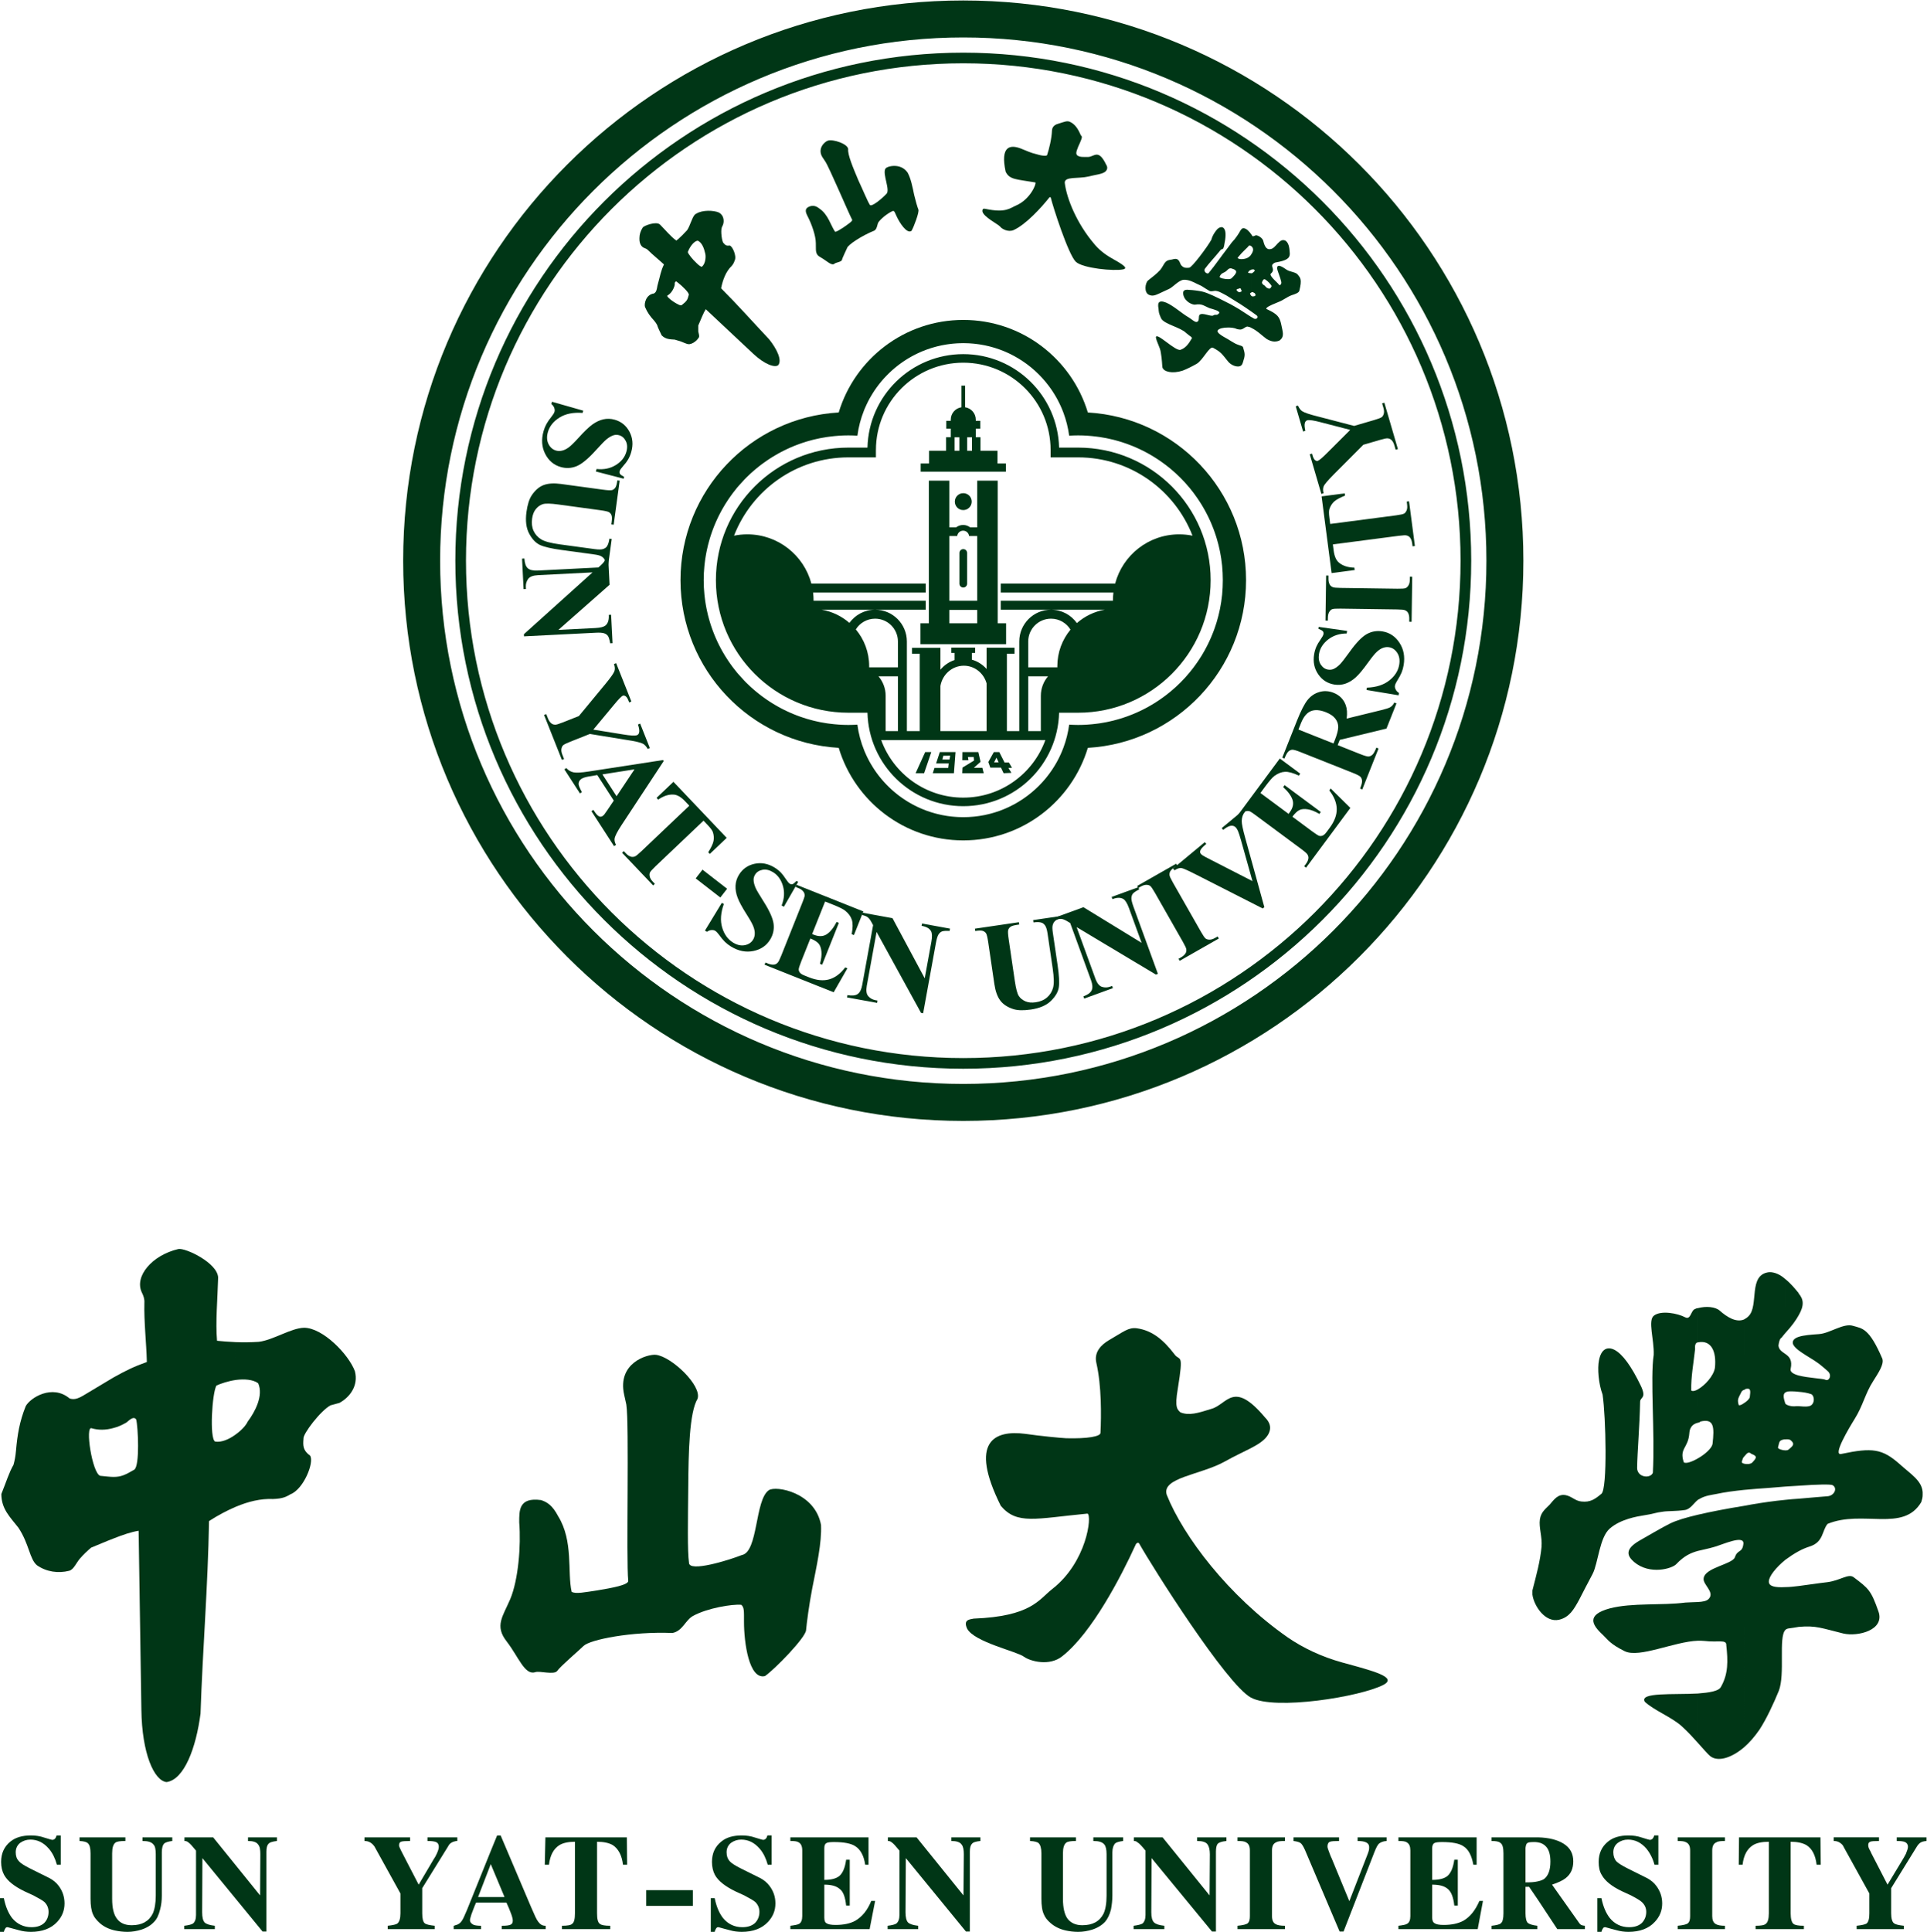 <?xml version="1.0" encoding="UTF-8" standalone="no"?>
<svg
   xmlns:dc="http://purl.org/dc/elements/1.1/"
   xmlns:cc="http://creativecommons.org/ns#"
   xmlns:rdf="http://www.w3.org/1999/02/22-rdf-syntax-ns#"
   xmlns:svg="http://www.w3.org/2000/svg"
   xmlns="http://www.w3.org/2000/svg"
   viewBox="0 0 214.499 214.997"
   height="214.997"
   width="214.499"
   xml:space="preserve"
   id="svg2"
   version="1.1"><defs
     id="defs6"><clipPath
       id="clipPath18"
       clipPathUnits="userSpaceOnUse"><path
         id="path16"
         d="M 0,161.248 H 160.874 V 0 H 0 Z" /></clipPath></defs><g
     transform="matrix(1.333,0,0,-1.333,0,214.997)"
     id="g10"><g
       id="g12"><g
         clip-path="url(#clipPath18)"
         id="g14"><g
           transform="translate(141.781,31.803)"
           id="g20"><path
             id="path22"
             style="fill:#003616;fill-opacity:1;fill-rule:evenodd;stroke:none"
             d="M 0,0 V 3.021 C -0.971,2.791 -1.775,2.559 -2.332,2.284 -2.863,2.031 -4.363,1.151 -4.888,0.853 -6.161,0.112 -5.881,-0.437 -5.327,-0.924 -4.014,-2.033 -2.146,-1.476 -1.805,-1.104 -1.133,-0.395 -0.577,-0.162 0,0 m 0,-7.497 v 3.23 c -0.349,-0.02 -0.739,-0.02 -1.04,-0.044 -1.959,-0.256 -4.449,0 -6.316,-0.487 -1.939,-0.529 -1.524,-1.336 -0.601,-2.189 0.461,-0.44 0.601,-0.763 1.844,-1.384 1.225,-0.598 4.15,0.808 6.113,0.874 m 0,-8.531 c -0.371,0.415 -0.809,0.902 -1.363,1.405 -0.85,0.76 -2.306,1.313 -3.068,2.029 -0.483,0.81 2.378,0.577 4.431,0.69 z m -8.052,20.8 c 0.511,0.417 0.37,6.435 0.095,8.281 -0.344,0.923 -0.438,2.192 -0.301,2.857 0.182,0.949 0.694,1.178 1.291,0.881 0.672,-0.35 1.408,-1.359 2.19,-2.979 0.533,-1.106 -0.047,-0.945 -0.047,-1.361 -0.039,-2.049 -0.229,-4.128 -0.25,-5.512 0,-0.826 1.131,-0.919 1.314,-0.411 0.184,3.363 -0.232,7.861 0.071,9.846 0.046,1.267 -0.511,2.879 0.02,3.272 0.6,0.463 1.983,0.19 2.603,-0.138 0.489,-0.255 0.464,0.577 0.834,0.691 0.068,0.044 0.162,0.072 0.232,0.072 v -2.859 c -0.023,0 -0.05,-0.023 -0.098,-0.023 -0.182,-0.161 -0.134,-0.394 -0.134,-0.53 -0.139,-1.271 -0.345,-2.282 -0.323,-3.461 0.09,-0.09 0.323,-0.05 0.555,0.09 L 0,10.701 C -0.256,10.633 -0.67,10.488 -0.713,9.821 -0.809,8.556 -1.571,8.578 -1.176,7.4 -1.018,7.265 -0.507,7.429 0,7.726 V 4.265 C -0.349,3.99 -0.625,3.482 -1.084,3.415 -1.87,3.301 -2.514,3.345 -2.933,3.274 -3.508,3.208 -3.805,3.07 -4.473,2.976 -5.074,2.881 -6.458,2.652 -7.356,1.867 -8.215,1.129 -8.324,-1.015 -8.787,-1.917 c -0.394,-0.758 -0.809,-1.52 -1.129,-2.165 -0.443,-0.809 -0.811,-1.454 -1.665,-1.662 -1.175,-0.277 -2.117,1.177 -2.235,2.098 v 0.303 0.044 c 0.342,1.336 0.645,2.419 0.763,3.644 0.067,0.83 -0.236,1.612 -0.14,2.284 0.093,0.645 0.529,0.924 0.83,1.247 0.349,0.413 0.689,0.896 1.316,0.782 0.504,-0.093 0.805,-0.483 1.313,-0.531 0.759,-0.091 1.155,0.208 1.682,0.645 M 3.852,-16.399 C 2.764,-17.32 1.66,-17.619 1.037,-17.138 0.809,-16.949 0.482,-16.561 0,-16.028 v 4.124 c 0.945,0.074 1.727,0.19 1.916,0.537 0.639,1.105 0.597,2.189 0.457,3.499 0.025,0.508 -0.69,0.213 -1.821,0.353 C 0.369,-7.497 0.207,-7.497 0,-7.497 v 3.23 c 0.39,0.024 0.738,0.071 0.919,0.275 0.505,0.58 -0.529,1.179 -0.437,1.711 0.116,0.897 2.375,1.15 2.608,1.75 C 3.318,0.16 3.71,-0.209 3.803,0.6 3.87,1.359 2.124,0.554 1.406,0.345 0.875,0.183 0.437,0.112 0,0 V 3.021 C 1.079,3.274 2.398,3.527 3.852,3.762 Z M 0,20.271 c 0.687,0.181 1.452,0.117 1.817,-0.204 0.603,-0.532 1.366,-1.02 2.035,-0.744 V 13.444 C 3.782,13.422 3.662,13.374 3.598,13.193 3.367,12.73 3.275,12.636 3.413,12.175 3.478,12.129 3.662,12.197 3.852,12.34 V 7.862 C 3.756,7.748 3.756,7.748 3.662,7.429 3.662,7.358 3.756,7.314 3.852,7.284 V 5.095 C 3.042,5.007 2.258,4.91 1.523,4.75 1.224,4.682 0.598,4.638 0.089,4.312 0.068,4.312 0.023,4.289 0,4.265 v 3.461 c 0.578,0.325 1.151,0.83 1.224,1.197 0.16,1.431 0.135,2.171 -1.038,1.872 0,-0.05 -0.073,-0.073 -0.186,-0.094 v 2.787 c 0.578,0.324 1.312,1.109 1.424,1.801 C 1.568,16.672 1.105,17.641 0,17.412 Z M 7.307,-0.74 C 6.527,-1.384 5.949,-2.098 5.926,-2.536 5.905,-2.978 6.479,-3.067 7.307,-3.021 v -3.574 c -0.596,-0.626 0,-3.691 -0.553,-5.098 -0.436,-1.061 -1.035,-2.353 -1.612,-3.231 -0.394,-0.573 -0.834,-1.083 -1.29,-1.475 V 3.762 l 0.62,0.114 c 0.921,0.16 1.915,0.299 2.835,0.389 z M 3.852,19.323 c 0.134,0.073 0.273,0.164 0.385,0.281 0.882,0.898 -0.064,3.477 1.712,3.667 0.484,0.022 0.971,-0.232 1.358,-0.58 V 18.194 C 7.219,18.082 7.103,17.964 7.006,17.825 6.92,17.759 6.802,17.689 6.73,17.136 6.777,16.767 7.055,16.626 7.307,16.441 V 13.233 C 7.055,13.075 7.195,12.658 7.289,12.34 c 0,0 0.018,-0.023 0.018,-0.047 V 9.315 H 7.219 C 6.73,9.224 6.826,9.085 6.687,8.622 6.711,8.512 7.055,8.396 7.307,8.396 V 5.374 C 6.872,5.33 6.387,5.304 5.926,5.26 5.234,5.209 4.54,5.165 3.852,5.095 V 7.284 C 4.078,7.219 4.404,7.244 4.54,7.379 4.936,7.796 4.957,7.906 4.496,8.095 4.472,8.051 4.308,8.369 4.059,8.095 3.963,7.98 3.895,7.906 3.852,7.862 v 4.478 c 0.226,0.134 0.456,0.347 0.484,0.505 0.068,0.553 0.092,0.786 -0.373,0.672 0,-0.029 -0.043,-0.044 -0.111,-0.073 z M 8.418,5.443 C 8.068,5.418 7.7,5.399 7.307,5.374 v 3.022 c 0.14,0 0.23,0.024 0.3,0.091 C 7.793,8.672 8.137,8.856 7.84,9.155 7.723,9.294 7.607,9.34 7.307,9.315 v 2.978 c 0.117,-0.138 0.51,-0.259 0.902,-0.208 H 8.418 Z M 7.307,-3.021 c 0.349,0 0.72,0.043 1.111,0.091 V -6.342 C 8.159,-6.387 7.864,-6.435 7.516,-6.48 7.447,-6.502 7.377,-6.53 7.307,-6.595 Z m 1.111,2.997 C 8.027,-0.232 7.656,-0.487 7.307,-0.74 V 4.265 C 7.7,4.312 8.068,4.335 8.418,4.359 Z m 0,16.766 c -0.259,0.203 -0.441,0.394 -0.487,0.576 -0.046,0.254 0.137,0.441 0.487,0.555 z M 7.307,16.441 c 0.327,-0.224 0.599,-0.506 0.441,-1.243 -0.072,-0.254 0.253,-0.44 0.67,-0.552 V 13.284 C 8.045,13.33 7.676,13.33 7.496,13.308 7.424,13.284 7.352,13.26 7.307,13.233 Z m 0,6.25 C 7.77,22.324 8.159,21.84 8.418,21.521 V 19.674 C 8.186,19.253 7.84,18.771 7.307,18.194 Z M 8.418,-2.93 c 0.762,0.095 1.611,0.231 2.398,0.32 1.082,0.141 1.752,0.741 2.188,0.417 1.248,-0.945 1.455,-1.083 2.076,-2.86 0.557,-1.566 -1.729,-2.119 -2.927,-1.844 -1.8,0.441 -2.284,0.689 -3.735,0.555 z m 0,17.576 c 0.807,-0.209 2.027,-0.257 2.213,-0.347 0.321,-0.185 0.622,0.394 0.185,0.739 -0.165,0.137 -0.601,0.55 -1.083,0.853 -0.467,0.295 -0.952,0.577 -1.315,0.851 v 1.131 c 0.413,0.137 1.013,0.183 1.706,0.231 0.901,0.066 2.05,0.943 2.835,0.688 0.764,-0.229 1.338,-0.159 2.445,-2.743 C 15.564,15.588 15.08,14.876 14.642,14.18 13.973,13.146 13.789,12.129 13.096,11.024 12.61,10.24 11.229,7.935 11.967,8.095 14.576,8.648 15.404,8.529 16.857,7.244 17.775,6.412 18.7,5.879 18.771,4.91 V 4.658 C 18.771,4.478 18.725,4.289 18.656,4.08 17.156,1.523 13.764,3.459 10.836,2.26 10.353,1.704 10.512,0.738 9.338,0.369 9.037,0.274 8.719,0.141 8.418,-0.024 v 4.383 c 1.013,0.094 1.891,0.161 2.418,0.206 0.553,0.048 0.853,0.668 0.417,0.923 -0.14,0.09 -1.293,0.067 -2.835,-0.045 v 6.642 c 0.571,-0.051 0.967,-0.068 1.131,0.158 0.184,0.208 0.184,0.648 -0.049,0.832 -0.297,0.118 -0.719,0.185 -1.082,0.209 z m 0,6.875 v -0.029 c 0.413,-0.482 0.48,-0.99 0,-1.818 z" /></g><g
           transform="translate(89.039,41.211)"
           id="g24"><path
             id="path26"
             style="fill:#003616;fill-opacity:1;fill-rule:evenodd;stroke:none"
             d="M 0,0 C 1.754,-0.045 2.88,0.141 2.857,0.461 2.928,1.914 2.948,4.383 2.516,6.273 2.281,7.24 2.996,7.842 3.525,8.164 4.839,8.925 5.187,9.27 5.904,9.179 7.195,8.994 8.137,8.19 9.035,7.01 9.479,6.388 9.822,7.264 9.313,4.13 9.035,2.512 9.291,2.402 9.525,2.165 10.238,1.866 11,2.099 12.105,2.448 13.465,2.816 13.928,4.91 16.602,1.73 16.972,1.363 17.248,0.832 16.764,0.164 16.187,-0.622 14.803,-1.059 13.258,-1.934 11.229,-3.07 7.929,-3.278 8.391,-4.727 c 1.386,-3.462 5.144,-8.441 10.103,-11.902 1.269,-0.872 2.811,-1.613 4.565,-2.097 2.535,-0.696 4.658,-1.223 3.414,-1.869 -1.916,-0.99 -9.036,-2.145 -11.049,-1.06 -2.049,1.11 -8.255,10.933 -9.338,12.871 -0.046,0.09 -0.229,0.09 -0.32,-0.165 -1.158,-2.536 -3.604,-7.286 -6.09,-9.243 -1.082,-0.88 -2.701,-0.419 -3.21,-0.05 -0.552,0.438 -4.171,1.224 -4.748,2.353 -0.322,0.716 0.162,0.76 0.553,0.83 4.776,0.185 5.424,1.569 6.527,2.445 2.931,2.26 3.364,6.161 2.979,6.322 -4.363,-0.417 -5.884,-0.95 -7.244,0.646 -2.699,5.417 -0.506,6.337 2.031,6.015 C -2.167,0.185 -0.465,0.021 0,0" /></g><g
           transform="translate(45.176,36.048)"
           id="g28"><path
             id="path30"
             style="fill:#003616;fill-opacity:1;fill-rule:evenodd;stroke:none"
             d="m 0,0 c 0.527,-0.165 0.969,-0.464 1.428,-1.338 1.294,-2.079 0.761,-4.682 1.131,-6.319 0.325,-0.209 1.175,-0.025 2.124,0.113 1.264,0.209 2.65,0.464 2.602,0.809 C 7.103,-4.985 7.383,6.408 7.125,7.98 7.082,8.141 6.986,8.646 6.942,8.808 6.365,11.437 8.854,12.196 9.593,12.129 10.885,11.988 13.445,9.566 13.074,8.461 12.387,7.309 12.316,4.058 12.294,0.944 12.27,-1.687 12.22,-4.27 12.359,-5.237 c 0,-0.809 3.299,0.208 4.405,0.645 1.384,0.253 1.084,4.612 2.261,5.418 0.58,0.397 3.852,-0.161 4.359,-2.905 0.068,-1.498 -0.368,-3.434 -0.736,-5.304 -0.254,-1.313 -0.462,-2.884 -0.513,-3.481 -0.044,-0.623 -2.58,-3.232 -3.433,-3.831 -1.337,-0.32 -1.751,2.814 -1.751,4.525 0,0.92 0.021,1.221 -0.232,1.428 -0.785,0.065 -2.835,-0.279 -4.014,-0.925 -0.646,-0.343 -0.877,-1.268 -1.728,-1.428 -3.413,0.139 -6.896,-0.554 -7.423,-1.084 -0.301,-0.303 -1.917,-1.68 -2.195,-2.08 -0.279,-0.367 -1.474,0.03 -1.847,-0.11 -0.871,-0.276 -1.38,1.269 -2.373,2.56 -1.038,1.314 -0.321,2.098 0.297,3.55 0.671,1.612 0.904,4.449 0.746,6.388 0,0.99 -0.05,2.123 1.818,1.871" /></g><g
           transform="translate(5.811,44.533)"
           id="g32"><path
             id="path34"
             style="fill:#003616;fill-opacity:1;fill-rule:evenodd;stroke:none"
             d="m 0,0 c 0.621,-0.209 1.107,0.25 1.893,0.691 0.71,0.438 1.285,0.758 1.774,1.061 V -2.467 C 3.021,-2.652 2.4,-2.652 1.843,-2.49 c -0.572,0.248 0.05,-3.782 0.716,-3.969 0.484,-0.046 0.83,-0.092 1.108,-0.092 v -5.142 c -0.554,-0.209 -1.179,-0.484 -1.868,-0.763 -0.325,-0.274 -0.622,-0.553 -0.925,-0.9 -0.323,-0.367 -0.531,-0.945 -0.921,-1.035 -0.902,-0.228 -1.89,-0.089 -2.676,0.461 -0.622,0.51 -0.646,1.773 -1.55,3.137 -0.704,0.896 -1.426,1.571 -1.426,2.813 0.464,1.153 0.624,1.748 1.017,2.444 0.092,0.345 0.162,0.668 0.208,1.201 0.115,1.315 0.299,2.42 0.81,3.689 C -3.295,0.048 -1.453,1.219 0,0 M 3.667,1.752 C 4.66,2.308 5.352,2.652 6.452,3.044 6.41,4.682 6.205,6.408 6.246,7.978 6.271,8.299 6.158,8.602 6.041,8.83 c -0.668,1.359 0.855,3.137 3.044,3.644 0.6,0.114 3.3,-1.173 3.32,-2.399 C 12.357,8.323 12.177,6.366 12.313,4.816 12.73,4.776 13.258,4.728 13.881,4.702 V 1.544 C 13.232,1.449 12.639,1.245 12.266,1.081 11.898,0.463 11.67,-3.347 12.152,-3.6 c 0.552,-0.091 1.2,0.209 1.729,0.602 v -6.045 c -0.76,-0.323 -1.524,-0.732 -2.237,-1.195 -0.093,-5.491 -0.528,-10.635 -0.71,-16.076 -0.375,-2.862 -1.36,-5.509 -2.837,-5.715 -1.043,0.112 -2.056,2.393 -2.102,6.039 l -0.23,14.942 c -0.598,-0.095 -1.292,-0.323 -2.098,-0.645 v 5.142 c 0.624,0 0.969,0.158 1.729,0.602 0.483,0.299 0.321,3.597 0.165,4.194 C 5.323,-1.408 4.889,-1.915 4.746,-2.009 4.381,-2.218 4.036,-2.376 3.667,-2.467 Z m 10.214,2.95 c 0.576,-0.02 1.244,-0.02 1.913,0.026 1.199,0.14 2.7,1.153 3.786,1.174 1.566,0 3.713,-2.215 4.242,-3.623 0.321,-1.218 -0.437,-2.189 -1.289,-2.65 l -0.744,-0.204 c -0.826,-0.44 -2.328,-2.403 -2.258,-2.792 -0.048,-0.577 -0.048,-0.968 0.552,-1.407 0.37,-0.528 -0.527,-2.791 -1.636,-3.226 -0.323,-0.187 -0.622,-0.371 -1.454,-0.396 -1.036,0.044 -2.071,-0.208 -3.112,-0.647 v 6.045 c 0.483,0.346 0.852,0.756 0.992,1.062 0.6,0.805 1.336,2.166 0.875,3.206 -0.434,0.318 -1.178,0.368 -1.867,0.274 z" /></g><g
           transform="translate(5.072,5.606)"
           id="g36"><path
             id="path38"
             style="fill:#003616;fill-opacity:1;fill-rule:evenodd;stroke:none"
             d="m 0,0 h -0.322 c -0.141,0.507 -0.35,0.966 -0.67,1.335 -0.436,0.506 -0.945,0.76 -1.54,0.76 -0.329,0 -0.602,-0.094 -0.861,-0.275 C -3.621,1.636 -3.76,1.379 -3.76,1.034 c 0,-0.318 0.089,-0.555 0.258,-0.735 0.136,-0.165 0.457,-0.369 0.92,-0.602 l 1.662,-0.826 c 0.295,-0.165 0.551,-0.369 0.758,-0.651 0.32,-0.434 0.478,-0.921 0.478,-1.453 0,-0.597 -0.206,-1.104 -0.615,-1.543 -0.507,-0.552 -1.251,-0.831 -2.193,-0.831 -0.347,0 -0.688,0.046 -0.992,0.135 -0.297,0.074 -0.62,0.168 -0.948,0.254 -0.089,0 -0.16,-0.019 -0.199,-0.11 -0.051,-0.07 -0.095,-0.162 -0.119,-0.279 h -0.322 v 2.812 h 0.322 c 0.137,-0.688 0.367,-1.243 0.686,-1.656 0.419,-0.508 0.972,-0.767 1.621,-0.767 0.459,0 0.807,0.119 1.058,0.348 0.235,0.234 0.367,0.553 0.367,0.926 0,0.323 -0.111,0.597 -0.345,0.83 -0.158,0.134 -0.481,0.319 -0.922,0.551 l -0.76,0.349 c -0.832,0.409 -1.402,0.853 -1.681,1.357 -0.165,0.301 -0.254,0.67 -0.254,1.087 0,0.712 0.254,1.267 0.757,1.685 0.442,0.368 1.017,0.527 1.731,0.527 0.369,0 0.736,-0.045 1.129,-0.182 0.392,-0.115 0.599,-0.187 0.648,-0.187 0.138,0 0.233,0.072 0.298,0.187 0.024,0.044 0.048,0.11 0.074,0.182 L 0,2.442 Z M 9.314,2.283 V 1.98 C 8.969,1.936 8.761,1.866 8.645,1.776 8.508,1.636 8.441,1.379 8.441,1.034 V -2.581 C 8.441,-2.98 8.397,-3.366 8.299,-3.735 8.186,-4.199 8.027,-4.544 7.792,-4.776 7.541,-5.053 7.17,-5.281 6.733,-5.422 6.362,-5.536 5.976,-5.607 5.576,-5.607 c -0.365,0 -0.731,0.046 -1.058,0.117 -0.508,0.112 -0.92,0.323 -1.244,0.601 -0.278,0.253 -0.487,0.503 -0.577,0.737 -0.138,0.297 -0.209,0.739 -0.209,1.313 v 3.781 c 0,0.437 -0.07,0.718 -0.23,0.854 C 2.168,1.891 1.937,1.961 1.57,1.98 V 2.283 H 5.398 V 1.98 C 4.959,1.98 4.678,1.936 4.566,1.841 4.381,1.706 4.293,1.403 4.293,0.942 v -3.781 c 0,-0.782 0.133,-1.338 0.409,-1.682 0.257,-0.349 0.672,-0.532 1.226,-0.532 0.851,0 1.427,0.323 1.754,0.968 0.158,0.35 0.253,0.852 0.253,1.504 v 3.457 c 0,0.392 -0.05,0.668 -0.191,0.807 C 7.584,1.891 7.289,1.98 6.826,1.98 v 0.303 z m 0.999,-7.661 v 0.279 c 0.388,0.046 0.621,0.114 0.732,0.188 0.164,0.135 0.252,0.367 0.252,0.712 V 1.175 C 10.998,1.544 10.791,1.776 10.655,1.866 10.537,1.961 10.445,1.98 10.332,1.98 v 0.303 h 2.398 l 3.918,-4.846 0.02,3.439 c 0,0.367 -0.037,0.645 -0.182,0.807 C 16.35,1.891 16.053,1.98 15.637,1.98 v 0.303 h 2.42 V 1.98 C 17.689,1.936 17.433,1.866 17.34,1.729 17.225,1.612 17.176,1.379 17.176,1.085 V -5.582 H 16.857 L 11.83,0.549 11.809,-3.968 c 0,-0.418 0.066,-0.694 0.206,-0.852 0.136,-0.139 0.437,-0.233 0.852,-0.279 v -0.279 z m 22.639,0.325 c -0.046,-0.02 -0.089,-0.046 -0.139,-0.046 v -0.279 h 0.139 z m 0,7.336 V 1.961 C 32.813,1.936 32.701,1.891 32.629,1.841 32.513,1.776 32.425,1.683 32.356,1.544 l -2.17,-3.505 v -2.1 c 0,-0.441 0.072,-0.715 0.208,-0.828 0.114,-0.096 0.393,-0.164 0.832,-0.21 v -0.279 h -3.922 v 0.279 c 0.436,0.046 0.717,0.114 0.805,0.188 0.164,0.135 0.257,0.409 0.257,0.85 v 1.659 L 26.287,1.359 C 26.219,1.497 26.171,1.567 26.125,1.612 25.916,1.866 25.668,1.98 25.363,1.98 V 2.283 H 29.17 V 1.98 C 28.777,1.98 28.527,1.961 28.406,1.915 28.297,1.866 28.25,1.776 28.25,1.612 c 0,-0.068 0.047,-0.184 0.116,-0.323 0.065,-0.16 0.136,-0.255 0.161,-0.323 l 1.362,-2.632 1.242,2.104 c 0.095,0.135 0.187,0.297 0.26,0.458 0.131,0.279 0.179,0.463 0.179,0.601 0,0.186 -0.07,0.323 -0.228,0.394 -0.189,0.07 -0.417,0.089 -0.718,0.089 v 0.303 z m 0,-0.322 v 0.322 h 0.164 V 1.98 c -0.046,0 -0.095,0 -0.164,-0.019 m 2.997,-0.718 v -1.291 l -0.041,0.094 -1.059,-2.747 h 1.1 v -0.463 h -1.267 c -0.186,-0.411 -0.296,-0.756 -0.391,-0.988 -0.068,-0.234 -0.118,-0.392 -0.118,-0.464 0,-0.185 0.118,-0.319 0.323,-0.413 0.141,-0.044 0.353,-0.07 0.604,-0.07 v -0.279 h -2.148 v 0.325 c 0.233,0.048 0.394,0.164 0.507,0.323 0.119,0.138 0.255,0.461 0.463,0.946 z m 4.524,-6.342 c -0.258,0 -0.439,0.114 -0.604,0.345 -0.136,0.162 -0.318,0.577 -0.596,1.223 l -2.538,5.973 h -0.296 l -0.49,-1.199 v -1.291 l 1.11,-2.653 h -1.11 v -0.463 h 1.27 c 0.164,-0.367 0.277,-0.62 0.32,-0.756 0.145,-0.349 0.209,-0.601 0.209,-0.742 0,-0.179 -0.064,-0.297 -0.18,-0.343 -0.138,-0.068 -0.371,-0.094 -0.742,-0.094 v -0.279 h 3.647 z m 0,7.382 V 0 h -0.052 z m 12.311,-5.72 h -3.897 v 1.312 h 3.897 z M 59.359,0 h -0.321 c -0.142,0.507 -0.35,0.966 -0.671,1.335 -0.437,0.506 -0.945,0.76 -1.545,0.76 -0.324,0 -0.599,-0.094 -0.855,-0.275 -0.227,-0.184 -0.365,-0.441 -0.365,-0.786 0,-0.318 0.091,-0.555 0.253,-0.735 0.139,-0.165 0.458,-0.369 0.921,-0.602 l 1.662,-0.826 c 0.297,-0.165 0.552,-0.369 0.757,-0.651 0.328,-0.434 0.485,-0.921 0.485,-1.453 0,-0.597 -0.207,-1.104 -0.619,-1.543 -0.512,-0.552 -1.248,-0.831 -2.194,-0.831 -0.346,0 -0.69,0.046 -0.991,0.135 -0.303,0.074 -0.626,0.168 -0.946,0.254 -0.092,0 -0.16,-0.019 -0.205,-0.11 -0.047,-0.07 -0.096,-0.162 -0.116,-0.279 h -0.325 v 2.812 h 0.325 c 0.139,-0.688 0.37,-1.243 0.692,-1.656 0.417,-0.508 0.965,-0.767 1.614,-0.767 0.459,0 0.806,0.119 1.059,0.348 0.23,0.234 0.37,0.553 0.37,0.926 0,0.323 -0.114,0.597 -0.346,0.83 -0.156,0.134 -0.482,0.319 -0.923,0.551 l -0.762,0.349 c -0.83,0.409 -1.405,0.853 -1.684,1.357 -0.16,0.301 -0.248,0.67 -0.248,1.087 0,0.712 0.248,1.267 0.76,1.685 0.432,0.368 1.009,0.527 1.726,0.527 0.373,0 0.738,-0.045 1.131,-0.182 0.393,-0.115 0.6,-0.187 0.647,-0.187 0.134,0 0.231,0.072 0.298,0.187 0.023,0.044 0.047,0.11 0.069,0.182 h 0.347 z m 1.569,1.98 v 0.303 h 6.525 V 0 H 67.177 C 67.063,0.762 66.783,1.268 66.349,1.544 66,1.776 65.398,1.891 64.572,1.891 64.252,1.891 64.018,1.866 63.925,1.796 63.811,1.729 63.762,1.592 63.762,1.359 v -2.627 c 0.58,0 0.993,0.115 1.25,0.32 0.297,0.256 0.48,0.693 0.573,1.363 h 0.301 v -3.828 h -0.301 c -0.072,0.687 -0.229,1.155 -0.529,1.38 -0.279,0.253 -0.714,0.367 -1.294,0.367 v -2.743 c 0,-0.227 0.049,-0.411 0.187,-0.48 0.138,-0.096 0.393,-0.14 0.758,-0.14 0.67,0 1.225,0.118 1.642,0.349 0.549,0.319 1.01,0.85 1.335,1.659 h 0.323 l -0.461,-2.357 h -6.618 v 0.279 c 0.366,0.046 0.623,0.094 0.735,0.164 0.162,0.094 0.257,0.319 0.257,0.642 v 5.487 c 0,0.327 -0.095,0.558 -0.297,0.672 C 61.48,1.961 61.25,1.98 60.928,1.98 m 8.122,-7.358 v 0.279 c 0.387,0.046 0.615,0.114 0.731,0.188 0.162,0.135 0.257,0.367 0.257,0.712 V 1.175 C 69.737,1.544 69.531,1.776 69.393,1.866 69.274,1.961 69.184,1.98 69.07,1.98 v 0.303 h 2.398 l 3.916,-4.846 0.028,3.439 c 0,0.367 -0.049,0.645 -0.184,0.807 -0.139,0.208 -0.442,0.297 -0.857,0.297 v 0.303 h 2.424 V 1.98 C 76.398,1.936 76.17,1.866 76.08,1.729 75.965,1.612 75.915,1.379 75.915,1.085 v -6.667 h -0.323 l -5.021,6.131 -0.026,-4.517 c 0,-0.418 0.068,-0.694 0.205,-0.852 0.139,-0.139 0.439,-0.233 0.852,-0.279 V -5.378 Z M 88.718,2.283 V 1.98 C 88.369,1.936 88.143,1.866 88.044,1.776 87.912,1.636 87.817,1.379 87.817,1.034 v -3.615 c 0,-0.399 -0.047,-0.785 -0.116,-1.154 -0.114,-0.464 -0.297,-0.809 -0.504,-1.041 -0.258,-0.277 -0.627,-0.505 -1.068,-0.646 -0.365,-0.114 -0.762,-0.185 -1.171,-0.185 -0.369,0 -0.72,0.046 -1.04,0.117 -0.506,0.112 -0.919,0.323 -1.242,0.601 -0.305,0.253 -0.487,0.503 -0.577,0.737 -0.144,0.297 -0.208,0.739 -0.208,1.313 v 3.781 c 0,0.437 -0.091,0.718 -0.229,0.854 -0.091,0.095 -0.349,0.165 -0.721,0.184 v 0.303 h 3.832 V 1.98 C 84.356,1.98 84.082,1.936 83.967,1.841 83.781,1.706 83.689,1.403 83.689,0.942 v -3.781 c 0,-0.782 0.14,-1.338 0.393,-1.682 0.274,-0.349 0.691,-0.532 1.221,-0.532 0.875,0 1.451,0.323 1.777,0.968 0.162,0.35 0.252,0.852 0.252,1.504 v 3.457 c 0,0.392 -0.064,0.668 -0.185,0.807 -0.162,0.208 -0.462,0.297 -0.92,0.297 v 0.303 z m 0.872,-7.661 v 0.279 c 0.369,0.046 0.623,0.114 0.744,0.188 0.156,0.135 0.25,0.367 0.25,0.712 v 5.374 c -0.301,0.369 -0.509,0.601 -0.67,0.691 -0.09,0.095 -0.208,0.114 -0.299,0.114 v 0.303 h 2.397 l 3.922,-4.846 0.024,3.439 c 0,0.367 -0.07,0.645 -0.185,0.807 -0.138,0.208 -0.441,0.297 -0.877,0.297 v 0.303 h 2.446 V 1.98 C 96.949,1.936 96.718,1.866 96.6,1.729 96.512,1.612 96.465,1.379 96.465,1.085 v -6.667 h -0.326 l -5.047,6.131 -0.023,-4.517 c 0,-0.418 0.067,-0.694 0.23,-0.852 0.141,-0.139 0.416,-0.233 0.857,-0.279 v -0.279 z m 12.637,0.279 v -0.279 h -3.961 v 0.279 c 0.459,0.046 0.755,0.114 0.875,0.229 0.115,0.116 0.16,0.304 0.16,0.577 v 5.487 c 0,0.327 -0.09,0.558 -0.323,0.672 -0.14,0.095 -0.394,0.114 -0.712,0.114 v 0.303 h 3.961 V 1.98 c -0.344,0 -0.596,-0.019 -0.737,-0.114 -0.232,-0.09 -0.344,-0.322 -0.344,-0.672 v -5.487 c 0,-0.323 0.091,-0.548 0.301,-0.666 0.158,-0.094 0.414,-0.14 0.78,-0.14 m 8.488,7.382 V 1.98 c -0.299,-0.019 -0.507,-0.114 -0.643,-0.228 -0.119,-0.116 -0.234,-0.349 -0.371,-0.693 l -2.581,-6.641 h -0.327 l -2.879,6.776 c -0.141,0.327 -0.279,0.535 -0.367,0.602 -0.118,0.095 -0.303,0.14 -0.604,0.184 v 0.303 h 3.803 V 1.98 c -0.39,0 -0.641,-0.019 -0.759,-0.065 -0.135,-0.049 -0.208,-0.186 -0.208,-0.394 0,-0.093 0.05,-0.253 0.143,-0.487 0.086,-0.252 0.16,-0.411 0.208,-0.507 l 1.474,-3.571 1.453,3.735 c 0.068,0.159 0.115,0.299 0.159,0.438 0.044,0.139 0.044,0.25 0.044,0.345 0,0.346 -0.317,0.506 -0.965,0.506 v 0.303 z m 0.989,-0.303 v 0.303 h 6.53 V 0 h -0.274 c -0.143,0.762 -0.396,1.268 -0.832,1.544 -0.345,0.232 -0.944,0.347 -1.778,0.347 -0.32,0 -0.552,-0.025 -0.666,-0.095 -0.094,-0.067 -0.163,-0.204 -0.163,-0.437 v -2.627 c 0.598,0 1.012,0.115 1.27,0.32 0.296,0.256 0.484,0.693 0.578,1.363 h 0.293 v -3.828 h -0.293 c -0.071,0.687 -0.258,1.155 -0.533,1.38 -0.278,0.253 -0.717,0.367 -1.315,0.367 v -2.743 c 0,-0.227 0.069,-0.411 0.209,-0.48 0.138,-0.096 0.389,-0.14 0.755,-0.14 0.672,0 1.205,0.118 1.643,0.349 0.554,0.319 0.988,0.85 1.339,1.659 h 0.297 l -0.44,-2.357 h -6.62 v 0.279 c 0.373,0.046 0.628,0.094 0.72,0.164 0.184,0.094 0.275,0.319 0.275,0.642 v 5.487 c 0,0.327 -0.091,0.558 -0.299,0.672 -0.138,0.095 -0.369,0.114 -0.696,0.114 M 40.473,0 h 0.297 c 0.096,0.802 0.395,1.335 0.876,1.636 0.301,0.184 0.74,0.279 1.293,0.279 v -5.976 c 0,-0.46 -0.068,-0.759 -0.23,-0.874 -0.115,-0.118 -0.416,-0.164 -0.854,-0.164 v -0.279 h 4.032 v 0.279 c -0.434,0 -0.737,0.046 -0.87,0.164 -0.163,0.115 -0.231,0.414 -0.231,0.874 v 5.976 c 0.552,0 0.992,-0.095 1.312,-0.279 C 46.563,1.335 46.861,0.782 46.951,0 h 0.346 l -0.023,2.283 h -6.801 z m 0,-5.099 h 0.023 v -0.279 h -0.023 z m 82.881,7.382 V 1.866 c -0.119,0.025 -0.231,0.025 -0.343,0.025 -0.303,0 -0.488,-0.025 -0.554,-0.095 -0.072,-0.044 -0.116,-0.184 -0.141,-0.393 v -2.879 c 0.416,0 0.76,0.018 1.038,0.088 V -2.93 l -0.737,1.085 h -0.301 v -2.216 c 0,-0.411 0.069,-0.693 0.207,-0.809 0.119,-0.089 0.37,-0.183 0.783,-0.229 v -0.279 h -3.824 v 0.279 c 0.413,0.046 0.69,0.114 0.778,0.21 0.14,0.113 0.215,0.387 0.215,0.828 v 5.003 c 0,0.461 -0.075,0.764 -0.255,0.878 -0.118,0.116 -0.373,0.16 -0.738,0.16 v 0.303 h 3.641 z M 133.411,0 h -0.327 c -0.135,0.507 -0.367,0.966 -0.668,1.335 -0.436,0.506 -0.945,0.76 -1.541,0.76 -0.327,0 -0.602,-0.094 -0.854,-0.275 -0.236,-0.184 -0.372,-0.441 -0.372,-0.786 0,-0.318 0.093,-0.555 0.236,-0.735 0.158,-0.165 0.48,-0.369 0.943,-0.602 l 1.658,-0.826 c 0.295,-0.165 0.554,-0.369 0.76,-0.651 0.321,-0.434 0.484,-0.921 0.484,-1.453 0,-0.597 -0.205,-1.104 -0.62,-1.543 -0.503,-0.552 -1.247,-0.831 -2.196,-0.831 -0.342,0 -0.687,0.046 -0.986,0.135 -0.301,0.074 -0.623,0.168 -0.944,0.254 -0.098,0 -0.163,-0.019 -0.207,-0.11 -0.05,-0.07 -0.095,-0.162 -0.12,-0.279 h -0.343 v 2.812 h 0.343 c 0.142,-0.688 0.37,-1.243 0.696,-1.656 0.411,-0.508 0.968,-0.767 1.61,-0.767 0.465,0 0.81,0.119 1.06,0.348 0.233,0.234 0.375,0.553 0.375,0.926 0,0.323 -0.12,0.597 -0.375,0.83 -0.138,0.134 -0.459,0.319 -0.898,0.551 l -0.76,0.349 c -0.851,0.409 -1.405,0.853 -1.683,1.357 -0.188,0.301 -0.256,0.67 -0.256,1.087 0,0.712 0.256,1.267 0.764,1.685 0.437,0.368 1.015,0.527 1.724,0.527 0.375,0 0.742,-0.045 1.136,-0.182 0.388,-0.115 0.596,-0.187 0.645,-0.187 0.137,0 0.233,0.072 0.295,0.187 0.03,0.044 0.05,0.11 0.076,0.182 h 0.345 z m 5.556,-5.099 v -0.279 h -3.944 v 0.279 c 0.459,0.046 0.762,0.114 0.876,0.229 0.117,0.116 0.163,0.304 0.163,0.577 v 5.487 c 0,0.327 -0.092,0.558 -0.324,0.672 -0.162,0.095 -0.392,0.114 -0.715,0.114 v 0.303 h 3.944 V 1.98 c -0.321,0 -0.575,-0.019 -0.713,-0.114 -0.233,-0.09 -0.346,-0.322 -0.346,-0.672 v -5.487 c 0,-0.323 0.09,-0.548 0.299,-0.666 0.162,-0.094 0.418,-0.14 0.76,-0.14 m 6.595,0 v -0.279 h -4.033 v 0.279 c 0.436,0 0.735,0.046 0.851,0.164 0.165,0.115 0.255,0.414 0.255,0.874 v 5.976 c -0.576,0 -1.015,-0.095 -1.314,-0.279 C 140.834,1.335 140.535,0.802 140.443,0 h -0.321 l 0.023,2.283 h 6.8 L 146.97,0 h -0.345 c -0.093,0.782 -0.367,1.335 -0.853,1.636 -0.323,0.184 -0.761,0.279 -1.315,0.279 v -5.976 c 0,-0.46 0.092,-0.759 0.229,-0.874 0.138,-0.118 0.441,-0.164 0.876,-0.164 m -22.208,2.169 v 1.542 c 0.234,0.05 0.417,0.12 0.531,0.209 0.32,0.254 0.51,0.715 0.51,1.434 0,0.571 -0.118,0.988 -0.35,1.242 -0.16,0.186 -0.389,0.323 -0.691,0.369 v 0.417 c 0.923,-0.023 1.638,-0.21 2.147,-0.531 0.554,-0.349 0.804,-0.832 0.804,-1.478 0,-0.597 -0.204,-1.06 -0.643,-1.403 -0.233,-0.187 -0.627,-0.369 -1.131,-0.537 l 2.283,-3.223 c 0.071,-0.096 0.139,-0.14 0.207,-0.164 0.092,-0.02 0.163,-0.046 0.254,-0.046 v -0.279 h -2.305 z m 32.448,5.213 V 1.98 c -0.229,-0.019 -0.393,-0.065 -0.507,-0.139 -0.097,-0.065 -0.187,-0.158 -0.279,-0.297 l -2.165,-3.505 v -2.1 c 0,-0.441 0.09,-0.715 0.232,-0.828 0.116,-0.096 0.394,-0.164 0.826,-0.21 v -0.279 h -3.942 v 0.279 c 0.437,0.046 0.715,0.114 0.83,0.188 0.164,0.135 0.232,0.409 0.232,0.85 v 1.659 l -2.078,3.761 c -0.068,0.138 -0.113,0.208 -0.135,0.253 -0.209,0.254 -0.461,0.368 -0.761,0.368 v 0.303 h 3.779 V 1.98 c -0.391,0 -0.644,-0.019 -0.738,-0.065 -0.12,-0.049 -0.162,-0.139 -0.162,-0.303 0,-0.068 0.027,-0.184 0.095,-0.323 0.093,-0.16 0.139,-0.255 0.161,-0.323 l 1.358,-2.632 1.27,2.104 c 0.091,0.135 0.162,0.297 0.258,0.458 0.111,0.279 0.178,0.463 0.178,0.601 0,0.186 -0.088,0.323 -0.248,0.394 -0.163,0.07 -0.396,0.089 -0.691,0.089 v 0.303 z" /></g><g
           transform="translate(105.77,140.573)"
           id="g40"><path
             id="path42"
             style="fill:#003616;fill-opacity:1;fill-rule:evenodd;stroke:none"
             d="M 0,0 C 0.082,-0.082 0.191,-0.11 0.327,-0.082 0.791,-0.027 1.065,0.928 1.609,0.6 1.91,0.354 1.91,-0.164 1.936,-0.465 1.936,-0.845 1.69,-1.037 0.737,-1.201 0.683,-1.228 0.655,-1.201 0.491,-1.364 0.354,-1.582 0.737,-1.8 0.354,-2.128 0.164,-2.292 0.954,-2.92 1.009,-3.027 1.065,-3.164 1.254,-3.056 1.228,-2.838 1.201,-2.783 1.172,-2.565 1.091,-2.374 0.982,-2.046 0.818,-1.692 0.9,-1.555 0.982,-1.364 1.31,-1.555 1.664,-1.8 1.936,-1.991 2.456,-1.991 2.618,-2.237 2.81,-2.483 2.973,-2.591 2.728,-3.573 2.672,-3.737 2.373,-3.846 2.1,-3.928 1.664,-4.092 1.418,-4.338 0.982,-4.502 0.737,-4.61 0.136,-4.829 0,-4.992 v 1.691 c 0.082,-0.054 0.164,-0.082 0.246,-0.082 0.081,0.028 0.19,0.165 0.163,0.245 C 0.299,-2.974 0.136,-2.809 0,-2.701 Z M 0,-5.101 H 0.027 C 0.9,-5.51 1.091,-5.729 1.228,-6.411 1.336,-6.983 1.527,-7.391 1.065,-7.72 0.655,-7.883 0.327,-7.774 0,-7.584 Z m -1.282,6.246 c 0.027,-0.028 0.055,-0.054 0.055,-0.082 0.081,-0.191 0.273,0.054 0.408,0 0.274,-0.081 0.518,-0.299 0.546,-0.49 C -0.218,0.354 -0.136,0.11 0,0 v -2.701 c -0.055,0.028 -0.082,0.055 -0.11,0.082 -0.163,0.083 -0.217,-0.109 -0.272,-0.219 C -0.409,-2.92 -0.327,-3.056 -0.19,-3.11 -0.11,-3.192 -0.055,-3.246 0,-3.301 V -4.992 C -0.028,-5.02 -0.028,-5.075 0,-5.101 v -2.483 c -0.382,0.273 -0.764,0.683 -1.282,0.928 v 0.901 c 0.082,-0.026 0.136,-0.084 0.19,-0.109 0.165,-0.11 0.382,0 0.328,0.163 0,0.055 -0.217,0.191 -0.518,0.408 v 1.31 c 0.055,-0.027 0.082,-0.055 0.136,-0.055 0.082,0.028 0.219,0 0.219,0.137 -0.027,0.082 -0.027,0.136 -0.165,0.191 -0.08,0.054 -0.135,0.054 -0.19,0 v 1.609 c 0.082,0 0.11,0.027 0.136,0.055 0.165,0.138 0.219,0.19 0.054,0.273 -0.027,-0.027 -0.054,0.026 -0.19,-0.027 v 1.281 c 0.19,0.272 0.218,0.519 0,0.682 z m -1.01,0.137 c 0.11,0.218 0.219,0.381 0.355,0.381 0.246,0 0.518,-0.3 0.655,-0.518 V 0.163 C -1.31,0.19 -1.363,0.218 -1.419,0.218 -1.502,0.218 -1.528,0.136 -1.555,0.11 -1.827,-0.164 -2.073,-0.381 -2.292,-0.655 Z m 1.01,-7.938 c -0.081,0.055 -0.191,0.082 -0.327,0.109 -0.218,-0.027 -0.382,-0.3 -0.683,-0.245 v 1.691 c 0.382,-0.246 0.764,-0.491 1.01,-0.654 z m -1.01,-1.446 c 0.165,-0.054 0.301,-0.081 0.328,-0.192 0.163,-0.544 0.191,-0.625 -0.027,-1.281 -0.055,-0.191 -0.164,-0.273 -0.301,-0.3 z m 1.01,2.809 v 1.31 c -0.053,0.055 -0.109,0.164 -0.109,0.191 0.056,0.055 0.081,0.082 0.109,0.082 v 1.609 c -0.109,0 -0.246,0.027 -0.273,0.055 0.082,0.163 0.109,0.163 0.273,0.246 v 1.281 C -1.31,-0.572 -1.363,-0.655 -1.446,-0.709 -1.637,-0.9 -2.073,-0.955 -2.292,-0.9 v -2.483 l 0.028,0.028 c 0.137,0.028 0.109,-0.11 0.137,-0.11 0.081,-0.136 0.054,-0.164 -0.137,-0.218 H -2.292 V -4.61 c 0.382,-0.246 0.737,-0.491 1.01,-0.683 m -1.937,5.348 c 0.191,0.273 0.382,0.518 0.546,0.681 0.136,0.163 0.272,0.381 0.381,0.546 v -1.937 c -0.053,-0.054 -0.081,-0.108 -0.136,-0.163 0.027,-0.027 0.055,-0.055 0.136,-0.082 v -2.483 c -0.136,-0.028 -0.109,0 -0.217,-0.082 -0.028,-0.054 0.108,-0.191 0.217,-0.218 V -4.61 l -0.053,0.027 c -0.301,0.191 -0.602,0.382 -0.874,0.545 v 1.447 c 0.136,0 0.272,0.026 0.327,0.108 0.355,0.355 0.519,0.575 0.111,0.736 C -2.809,-1.773 -3,-1.582 -3.219,-1.773 Z m 0.927,-6.847 v 1.691 c -0.272,0.164 -0.517,0.299 -0.762,0.437 l -0.165,0.081 v -2.046 c 0.246,0 0.546,-0.027 0.763,-0.136 0.055,0 0.111,-0.027 0.164,-0.027 m -0.927,-0.819 c 0.165,-0.109 0.355,-0.218 0.546,-0.328 0.136,-0.081 0.245,-0.108 0.381,-0.163 v -1.773 c -0.326,-0.054 -0.736,0.164 -0.927,0.41 z m -3.247,5.974 c 0.219,0 1.529,1.747 1.856,2.346 0.082,0.354 0.354,0.736 0.518,0.9 0.274,0.218 0.464,0.164 0.573,-0.028 0.137,-0.245 0.109,-0.709 -0.027,-1.363 -0.082,-0.437 -0.218,-0.245 -0.301,-0.382 -0.463,-0.573 -0.981,-1.118 -1.281,-1.528 -0.192,-0.216 0.109,-0.49 0.273,-0.409 0.545,0.655 1.145,1.529 1.636,2.156 V -1.773 L -3.246,-1.8 c -0.328,-0.356 -0.518,-0.191 -0.682,-0.6 0.028,-0.109 0.409,-0.191 0.709,-0.191 v -1.447 c -0.163,0.11 -0.355,0.192 -0.491,0.273 -0.108,0.055 -0.3,0.164 -0.518,0.192 -0.164,0.026 -0.382,-0.083 -0.546,0 -0.245,0.135 -0.437,0.272 -0.572,0.355 -0.164,0.108 -0.274,0.135 -0.492,0.244 -0.218,0.11 -0.654,0.355 -1.091,0.328 -0.409,-0.027 -0.9,-0.628 -1.227,-0.765 -0.301,-0.136 -0.574,-0.272 -0.819,-0.381 -0.299,-0.136 -0.545,-0.246 -0.846,-0.109 -0.436,0.191 -0.325,0.981 -0.081,1.2 0.382,0.301 0.709,0.545 1.01,0.873 0.19,0.219 0.299,0.518 0.463,0.683 0.164,0.162 0.355,0.162 0.518,0.19 0.191,0.055 0.41,0.11 0.547,-0.054 0.136,-0.136 0.136,-0.328 0.273,-0.465 0.189,-0.19 0.354,-0.19 0.625,-0.163 m 3.247,-4.992 v 2.046 c -0.955,0.491 -1.691,0.846 -2.155,0.954 -0.219,0.056 -0.846,0.138 -1.063,0.138 -0.519,0.08 -0.574,-0.138 -0.519,-0.41 0.137,-0.601 0.79,-0.845 0.983,-0.819 0.599,0.11 0.79,-0.136 1.227,-0.3 0.272,-0.081 0.954,-0.243 0.763,-0.435 -0.217,-0.219 -0.245,-0.029 -0.464,-0.164 -0.191,-0.136 -0.899,0.272 -1.146,0.055 -0.135,-0.137 0.028,-0.546 -0.245,-0.6 -0.163,-0.028 -0.409,0.216 -0.628,0.354 -0.625,0.355 -1.282,0.981 -1.908,1.254 -0.683,0.273 -0.737,-0.054 -0.655,-0.491 0.026,-0.246 0,-0.354 0.218,-0.817 0.245,-0.491 1.61,-0.737 2.1,-1.229 0.301,-0.273 0.574,-0.355 0.437,-0.491 -0.246,-0.408 -0.463,-0.736 -0.9,-0.9 -0.41,-0.191 -2.046,1.528 -2.073,1.036 0.054,-0.381 0.355,-0.846 0.409,-1.255 0.108,-0.599 0.108,-1.09 0.136,-1.253 0.109,-0.382 0.845,-0.547 1.691,-0.273 0.355,0.135 0.791,0.354 1.173,0.571 0.518,0.301 1.064,1.502 1.364,1.338 0.71,-0.383 0.737,-0.518 1.255,-1.145 v 1.854 c -0.545,0.3 -1.009,0.573 -0.846,0.764 0.11,0.136 0.437,0.218 0.846,0.218" /></g><g
           transform="translate(86.402,148.456)"
           id="g44"><path
             id="path46"
             style="fill:#003616;fill-opacity:1;fill-rule:evenodd;stroke:none"
             d="M 0,0 C 0.601,-0.191 1.01,-0.219 1.038,-0.109 1.2,0.383 1.42,1.254 1.446,1.964 1.475,2.319 1.774,2.455 1.992,2.51 2.51,2.672 2.674,2.756 2.918,2.672 3.355,2.482 3.601,2.102 3.819,1.608 3.902,1.364 4.121,1.637 3.628,0.573 3.412,0.055 3.466,-0.026 3.547,-0.136 3.765,-0.3 4.038,-0.273 4.474,-0.273 4.994,-0.245 5.32,0.437 5.975,-0.928 6.083,-1.091 6.111,-1.309 5.893,-1.501 5.62,-1.719 5.102,-1.745 4.474,-1.91 3.655,-2.101 2.482,-1.882 2.51,-2.427 2.674,-3.791 3.547,-5.864 4.966,-7.528 5.32,-7.965 5.811,-8.374 6.384,-8.701 7.202,-9.165 7.883,-9.546 7.394,-9.656 6.63,-9.82 4.038,-9.575 3.438,-9.028 2.811,-8.429 1.528,-4.446 1.339,-3.654 1.311,-3.628 1.255,-3.599 1.2,-3.682 0.575,-4.473 -0.736,-5.919 -1.773,-6.383 c -0.462,-0.19 -0.981,0.11 -1.118,0.3 -0.162,0.19 -1.363,0.791 -1.473,1.255 -0.027,0.273 0.137,0.245 0.273,0.218 1.691,-0.356 2.047,0.083 2.51,0.272 1.227,0.52 1.746,1.856 1.637,1.938 -1.583,0.273 -2.156,0.218 -2.482,0.899 -0.465,2.157 0.382,2.264 1.253,1.938 C -0.736,0.246 -0.163,0.027 0,0" /></g><g
           transform="translate(67.745,144.092)"
           id="g48"><path
             id="path50"
             style="fill:#003616;fill-opacity:1;fill-rule:evenodd;stroke:none"
             d="m 0,0 c 0.218,0.026 0.41,0 0.682,-0.219 0.737,-0.49 0.955,-1.445 1.31,-1.936 0.136,0 0.382,0.164 0.681,0.353 0.383,0.274 0.819,0.548 0.738,0.656 C 3.109,-0.573 1.501,3.219 1.173,3.71 1.146,3.764 1.037,3.899 1.01,3.956 0.41,4.747 1.119,5.373 1.392,5.455 1.828,5.592 3.056,5.182 3.082,4.747 3.029,4.282 3.492,3.192 3.928,2.155 4.337,1.282 4.692,0.409 4.883,0.109 4.992,-0.163 5.946,0.655 6.247,0.982 6.656,1.254 5.92,2.673 6.191,3.109 6.301,3.328 7.474,3.628 8.047,2.783 8.319,2.292 8.457,1.583 8.592,0.928 8.701,0.464 8.866,-0.109 8.946,-0.3 9.03,-0.518 8.566,-1.746 8.375,-2.073 c -0.382,-0.3 -1.01,0.681 -1.256,1.228 -0.136,0.3 -0.163,0.408 -0.272,0.436 -0.273,-0.082 -0.901,-0.518 -1.2,-0.9 C 5.482,-1.5 5.538,-1.855 5.291,-2.046 4.146,-2.51 3.082,-3.247 3.001,-3.491 2.946,-3.628 2.592,-4.337 2.564,-4.501 2.536,-4.664 2.073,-4.719 1.964,-4.801 1.719,-5.047 1.337,-4.609 0.818,-4.31 c -0.545,0.272 -0.408,0.627 -0.437,1.2 0,0.627 -0.354,1.61 -0.68,2.238 C -0.464,-0.545 -0.654,-0.163 0,0" /></g><g
           transform="translate(58.17,143.464)"
           id="g52"><path
             id="path54"
             style="fill:#003616;fill-opacity:1;fill-rule:evenodd;stroke:none"
             d="M 0,0 C 0.491,0.3 1.419,0.273 1.855,0.083 2.264,-0.136 2.319,-0.599 2.21,-0.927 L 2.1,-1.174 C 1.991,-1.5 2.128,-2.373 2.236,-2.455 2.373,-2.619 2.482,-2.728 2.755,-2.672 2.974,-2.701 3.355,-3.518 3.191,-3.9 3.137,-4.036 3.111,-4.173 2.919,-4.392 2.456,-4.828 2.183,-5.537 2.046,-6.245 c 1.418,-1.42 2.647,-2.81 4.01,-4.257 0.654,-0.818 1.092,-1.745 0.764,-2.155 -0.272,-0.245 -1.146,0.055 -2.101,0.956 l -3.956,3.71 C 0.572,-8.292 0.382,-8.783 0.137,-9.355 v -0.492 c 0.027,-0.164 0.109,-0.355 0.055,-0.491 C 0.137,-10.421 0.083,-10.502 0,-10.583 v 6.437 C 0.192,-4.336 0.382,-4.473 0.435,-4.445 0.763,-4.201 0.791,-3.546 0.709,-3.3 0.628,-2.945 0.463,-2.426 0.083,-2.263 0.055,-2.29 0.026,-2.29 0,-2.29 Z m -1.555,-2.155 c 0.219,0.192 0.492,0.465 0.764,0.764 0.245,0.355 0.381,0.983 0.627,1.282 C -0.108,-0.053 -0.054,-0.026 0,0 V -2.29 C -0.355,-2.426 -0.654,-2.973 -0.736,-3.218 -0.708,-3.382 -0.326,-3.846 0,-4.146 v -6.437 c -0.164,-0.164 -0.382,-0.3 -0.6,-0.328 -0.245,-0.027 -0.518,0.192 -0.955,0.3 v 3.028 c 0.136,-0.082 0.274,-0.109 0.328,-0.054 0.408,0.328 0.463,0.408 0.573,0.845 0.054,0.164 -0.573,0.764 -0.901,1.01 z m -2.019,-4.528 c 0.219,0.11 0.245,0.328 0.303,0.655 0.244,0.873 0.27,1.2 0.544,1.773 -0.437,0.409 -0.928,0.792 -1.337,1.2 -0.081,0.082 -0.191,0.137 -0.273,0.164 -0.274,0.082 -0.437,0.381 -0.437,0.736 v 0.111 c 0,0.271 0.082,0.572 0.274,0.87 0.107,0.164 1.145,0.548 1.445,0.247 0.436,-0.436 0.9,-1.01 1.365,-1.336 0.026,0.027 0.081,0.082 0.135,0.108 v -3.627 c -0.054,0.053 -0.109,0.083 -0.135,0.108 -0.164,0 -0.138,-0.218 -0.138,-0.3 -0.108,-0.408 -0.327,-0.709 -0.6,-0.872 -0.163,-0.054 0.465,-0.547 0.873,-0.737 v -3.028 c -0.081,0.028 -0.163,0.055 -0.273,0.082 -0.408,0.027 -0.763,0.027 -1.091,0.356 -0.19,0.407 -0.299,0.601 -0.382,0.872 -0.054,0.109 -0.136,0.218 -0.245,0.353 -0.327,0.356 -0.573,0.684 -0.764,1.147 -0.083,0.273 0.083,1.036 0.736,1.118" /></g><g
           transform="translate(80.438,72.95)"
           id="g56"><path
             id="path58"
             style="fill:#003616;fill-opacity:1;fill-rule:evenodd;stroke:none"
             d="m 0,0 c -22.935,0 -41.526,18.592 -41.526,41.527 0,22.934 18.591,41.526 41.526,41.526 22.935,0 41.526,-18.592 41.526,-41.526 C 41.526,18.592 22.935,0 0,0 m 0,83.941 c -23.424,0 -42.415,-18.989 -42.415,-42.414 0,-23.426 18.991,-42.416 42.415,-42.416 23.425,0 42.416,18.99 42.416,42.416 C 42.416,64.952 23.425,83.941 0,83.941 M 0,-2.158 c -24.126,0 -43.685,19.558 -43.685,43.685 0,24.126 19.559,43.685 43.685,43.685 24.126,0 43.686,-19.559 43.686,-43.685 C 43.686,17.4 24.126,-2.158 0,-2.158 m 0,90.456 c -25.831,0 -46.771,-20.941 -46.771,-46.771 0,-25.832 20.94,-46.773 46.771,-46.773 25.831,0 46.772,20.941 46.772,46.773 0,25.83 -20.941,46.771 -46.772,46.771" /></g><g
           transform="translate(52.078,121.321)"
           id="g60"><path
             id="path62"
             style="fill:#003616;fill-opacity:1;fill-rule:nonzero;stroke:none"
             d="M 0,0 -2.319,0.602 -2.26,0.811 C -1.655,0.745 -1.121,0.854 -0.659,1.139 -0.198,1.424 0.097,1.791 0.225,2.24 0.324,2.586 0.309,2.887 0.182,3.142 0.054,3.397 -0.13,3.559 -0.371,3.628 -0.523,3.672 -0.67,3.675 -0.809,3.637 -0.997,3.585 -1.2,3.472 -1.418,3.298 -1.576,3.17 -1.88,2.859 -2.33,2.363 -2.959,1.667 -3.489,1.23 -3.923,1.048 -4.357,0.871 -4.8,0.846 -5.255,0.977 c -0.578,0.164 -1.01,0.531 -1.299,1.1 -0.287,0.568 -0.332,1.2 -0.134,1.893 0.061,0.217 0.142,0.417 0.241,0.597 0.099,0.182 0.252,0.401 0.458,0.659 0.115,0.143 0.187,0.268 0.217,0.373 0.025,0.088 0.018,0.191 -0.022,0.309 -0.041,0.119 -0.121,0.228 -0.243,0.328 L -5.982,6.425 -3.373,5.681 -3.428,5.493 C -4.204,5.552 -4.846,5.424 -5.354,5.107 -5.86,4.791 -6.184,4.386 -6.325,3.894 -6.434,3.513 -6.416,3.181 -6.274,2.895 -6.13,2.61 -5.921,2.428 -5.646,2.35 c 0.163,-0.047 0.334,-0.049 0.51,-0.005 0.179,0.043 0.361,0.133 0.55,0.27 0.188,0.138 0.455,0.399 0.805,0.784 0.488,0.541 0.881,0.918 1.176,1.131 0.296,0.213 0.599,0.355 0.909,0.427 0.312,0.07 0.628,0.06 0.951,-0.032 C -0.194,4.769 0.216,4.433 0.489,3.917 0.761,3.402 0.809,2.837 0.633,2.223 0.57,1.999 0.48,1.789 0.366,1.594 0.279,1.445 0.149,1.273 -0.027,1.074 -0.203,0.877 -0.305,0.732 -0.33,0.64 -0.356,0.552 -0.348,0.475 -0.309,0.408 -0.268,0.342 -0.151,0.256 0.043,0.153 Z" /></g><g
           transform="translate(51.746,121.156)"
           id="g64"><path
             id="path66"
             style="fill:#003616;fill-opacity:1;fill-rule:nonzero;stroke:none"
             d="m 0,0 -0.5,-3.677 -0.196,0.027 0.026,0.184 c 0.038,0.276 0.035,0.47 -0.009,0.581 -0.045,0.111 -0.114,0.196 -0.209,0.253 -0.096,0.059 -0.346,0.115 -0.754,0.17 l -3.487,0.475 c -0.637,0.087 -1.066,0.097 -1.286,0.028 -0.219,-0.067 -0.412,-0.203 -0.579,-0.404 -0.166,-0.202 -0.273,-0.472 -0.318,-0.808 -0.053,-0.385 -0.011,-0.725 0.125,-1.02 0.137,-0.295 0.347,-0.531 0.634,-0.707 0.287,-0.177 0.807,-0.316 1.564,-0.419 l 2.905,-0.396 c 0.318,-0.044 0.551,-0.041 0.696,0.006 0.146,0.048 0.252,0.12 0.319,0.214 0.102,0.146 0.172,0.363 0.211,0.651 l 0.194,-0.027 -0.335,-2.464 -0.194,0.027 0.02,0.147 c 0.027,0.199 0.009,0.371 -0.053,0.515 -0.064,0.144 -0.17,0.258 -0.323,0.339 -0.106,0.061 -0.304,0.111 -0.595,0.15 l -2.705,0.369 c -0.837,0.114 -1.434,0.252 -1.79,0.412 -0.357,0.162 -0.661,0.478 -0.914,0.947 -0.254,0.469 -0.33,1.073 -0.23,1.813 0.085,0.616 0.232,1.081 0.442,1.395 0.287,0.428 0.618,0.713 0.994,0.854 0.376,0.141 0.86,0.172 1.452,0.091 l 3.488,-0.475 c 0.409,-0.056 0.667,-0.068 0.774,-0.036 0.105,0.032 0.196,0.099 0.27,0.204 0.075,0.104 0.132,0.306 0.169,0.608 z" /></g><g
           transform="translate(50.904,112.466)"
           id="g68"><path
             id="path70"
             style="fill:#003616;fill-opacity:1;fill-rule:nonzero;stroke:none"
             d="m 0,0 -4.274,-3.768 3.088,0.156 c 0.431,0.022 0.718,0.098 0.864,0.23 0.197,0.18 0.28,0.469 0.254,0.867 l 0.195,0.011 0.121,-2.373 -0.196,-0.01 c -0.054,0.302 -0.116,0.503 -0.182,0.604 -0.067,0.101 -0.172,0.177 -0.314,0.228 -0.143,0.052 -0.384,0.069 -0.723,0.051 l -5.979,-0.303 -0.008,0.18 5.732,5.16 -4.565,-0.232 C -6.4,0.779 -6.674,0.671 -6.81,0.475 -6.945,0.278 -7.005,0.059 -6.994,-0.186 l 0.009,-0.169 -0.196,-0.009 -0.129,2.547 0.196,0.01 c 0.023,-0.396 0.118,-0.667 0.285,-0.815 0.167,-0.146 0.441,-0.21 0.823,-0.191 l 5.067,0.257 0.184,0.163 c 0.183,0.162 0.3,0.303 0.355,0.422 0.054,0.119 0.079,0.289 0.074,0.509 l 0.196,0.009 z" /></g><g
           transform="translate(54.266,98.835)"
           id="g72"><path
             id="path74"
             style="fill:#003616;fill-opacity:1;fill-rule:nonzero;stroke:none"
             d="m 0,0 -0.182,-0.073 c -0.117,0.209 -0.249,0.353 -0.393,0.432 -0.204,0.109 -0.683,0.22 -1.439,0.33 L -5.009,1.177 -6.625,0.535 C -6.971,0.398 -7.179,0.295 -7.247,0.226 -7.316,0.156 -7.363,0.055 -7.384,-0.077 c -0.021,-0.132 0.003,-0.287 0.073,-0.465 l 0.149,-0.375 -0.182,-0.072 -1.489,3.751 0.182,0.072 0.138,-0.35 c 0.078,-0.197 0.176,-0.339 0.291,-0.427 0.079,-0.067 0.185,-0.103 0.316,-0.108 0.094,-0.005 0.307,0.059 0.642,0.192 l 1.341,0.532 2.239,2.71 c 0.44,0.536 0.686,0.889 0.735,1.057 0.05,0.168 0.034,0.359 -0.048,0.574 L -2.814,7.087 -1.542,3.884 -1.725,3.811 -1.782,3.954 C -1.859,4.148 -1.94,4.272 -2.027,4.327 -2.113,4.382 -2.188,4.397 -2.25,4.372 -2.369,4.326 -2.613,4.076 -2.984,3.624 L -4.719,1.538 -2.225,1.135 c 0.611,-0.102 0.998,-0.122 1.158,-0.058 0.089,0.035 0.146,0.108 0.171,0.216 0.038,0.144 0.005,0.369 -0.097,0.674 L -0.81,2.04 Z" /></g><g
           transform="translate(51.487,94.811)"
           id="g76"><path
             id="path78"
             style="fill:#003616;fill-opacity:1;fill-rule:nonzero;stroke:none"
             d="M 0,0 1.498,2.244 -1.181,1.825 Z M -0.231,-0.364 -1.611,1.768 -2.362,1.642 C -2.612,1.598 -2.8,1.535 -2.928,1.453 c -0.17,-0.11 -0.25,-0.26 -0.243,-0.448 0.006,-0.11 0.097,-0.331 0.277,-0.661 l -0.164,-0.106 -1.3,2.008 0.165,0.107 C -4.02,2.157 -3.815,2.037 -3.578,1.992 -3.34,1.948 -2.926,1.972 -2.334,2.064 L 3.881,3.022 3.936,2.938 0.393,-2.443 c -0.333,-0.511 -0.519,-0.872 -0.555,-1.085 -0.026,-0.16 0.012,-0.337 0.116,-0.531 l -0.164,-0.107 -1.89,2.921 0.166,0.106 0.077,-0.119 c 0.151,-0.235 0.291,-0.379 0.418,-0.431 0.088,-0.035 0.179,-0.023 0.268,0.034 0.053,0.034 0.102,0.08 0.148,0.134 0.022,0.022 0.104,0.139 0.248,0.35 z" /></g><g
           transform="translate(60.682,91.335)"
           id="g80"><path
             id="path82"
             style="fill:#003616;fill-opacity:1;fill-rule:nonzero;stroke:none"
             d="m 0,0 -1.411,-1.341 -0.131,0.139 c 0.248,0.392 0.395,0.705 0.442,0.94 0.046,0.234 0.03,0.479 -0.05,0.733 -0.047,0.141 -0.186,0.334 -0.417,0.577 l -0.369,0.388 -4.019,-3.819 c -0.267,-0.254 -0.418,-0.427 -0.457,-0.518 -0.039,-0.094 -0.043,-0.206 -0.011,-0.34 0.031,-0.134 0.118,-0.275 0.26,-0.423 l 0.165,-0.173 -0.143,-0.134 -2.593,2.727 0.143,0.136 0.164,-0.174 c 0.144,-0.151 0.285,-0.247 0.428,-0.287 0.098,-0.033 0.209,-0.028 0.334,0.017 0.087,0.031 0.261,0.17 0.523,0.418 L -3.123,2.685 -3.48,3.061 C -3.813,3.412 -4.13,3.596 -4.431,3.614 -4.85,3.64 -5.279,3.499 -5.719,3.193 l -0.138,0.146 1.41,1.34 z" /></g><g
           transform="translate(60.15,86.357)"
           id="g84"><path
             id="path86"
             style="fill:#003616;fill-opacity:1;fill-rule:nonzero;stroke:none"
             d="M 0,0 -2.057,1.595 -1.49,2.325 0.566,0.729 Z" /></g><g
           transform="translate(66.651,87.659)"
           id="g88"><path
             id="path90"
             style="fill:#003616;fill-opacity:1;fill-rule:nonzero;stroke:none"
             d="m 0,0 -1.195,-2.079 -0.186,0.114 c 0.224,0.567 0.26,1.11 0.108,1.631 C -1.426,0.187 -1.702,0.569 -2.1,0.812 -2.409,0.999 -2.703,1.065 -2.982,1.01 -3.262,0.954 -3.467,0.818 -3.598,0.606 -3.681,0.469 -3.723,0.329 -3.723,0.184 c 10e-4,-0.195 0.056,-0.421 0.165,-0.678 0.081,-0.185 0.301,-0.562 0.661,-1.127 0.504,-0.791 0.786,-1.419 0.846,-1.886 0.056,-0.464 -0.038,-0.899 -0.285,-1.304 -0.312,-0.513 -0.781,-0.833 -1.406,-0.96 -0.625,-0.127 -1.246,-0.003 -1.862,0.372 -0.194,0.117 -0.363,0.248 -0.512,0.392 -0.149,0.144 -0.32,0.349 -0.513,0.617 -0.109,0.148 -0.209,0.25 -0.303,0.308 -0.079,0.047 -0.18,0.067 -0.304,0.06 -0.125,-0.006 -0.252,-0.056 -0.382,-0.146 l -0.167,0.101 1.411,2.32 0.167,-0.102 c -0.264,-0.733 -0.311,-1.386 -0.14,-1.96 0.171,-0.573 0.475,-0.992 0.913,-1.259 0.339,-0.206 0.664,-0.277 0.977,-0.215 0.313,0.062 0.543,0.215 0.693,0.46 0.088,0.145 0.135,0.309 0.14,0.491 0.006,0.183 -0.032,0.384 -0.115,0.601 -0.083,0.218 -0.264,0.546 -0.544,0.985 -0.391,0.615 -0.651,1.093 -0.777,1.436 -0.128,0.342 -0.184,0.671 -0.171,0.991 0.015,0.317 0.108,0.62 0.282,0.907 0.299,0.489 0.731,0.797 1.3,0.923 0.569,0.126 1.127,0.022 1.673,-0.31 0.2,-0.122 0.378,-0.263 0.536,-0.425 0.12,-0.123 0.252,-0.295 0.396,-0.518 0.145,-0.221 0.258,-0.358 0.339,-0.407 0.079,-0.048 0.155,-0.061 0.23,-0.04 0.074,0.021 0.187,0.111 0.339,0.272 z" /></g><g
           transform="translate(68.9,86.021)"
           id="g92"><path
             id="path94"
             style="fill:#003616;fill-opacity:1;fill-rule:nonzero;stroke:none"
             d="m 0,0 -1.083,-2.717 0.132,-0.053 c 0.424,-0.169 0.784,-0.158 1.08,0.031 0.297,0.191 0.573,0.535 0.833,1.033 L 1.15,-1.781 -0.244,-5.277 -0.43,-5.202 c 0.112,0.397 0.154,0.742 0.123,1.035 -0.03,0.293 -0.112,0.514 -0.244,0.664 -0.135,0.151 -0.361,0.289 -0.679,0.417 l -0.75,-1.881 c -0.147,-0.368 -0.22,-0.599 -0.223,-0.693 -0.002,-0.094 0.031,-0.185 0.095,-0.272 0.064,-0.086 0.192,-0.168 0.381,-0.243 l 0.4,-0.16 c 0.624,-0.248 1.181,-0.302 1.672,-0.164 0.491,0.14 0.936,0.472 1.336,0.997 l 0.182,-0.073 -1.146,-2.002 -5.771,2.3 0.073,0.182 0.222,-0.088 c 0.193,-0.077 0.363,-0.105 0.508,-0.083 0.105,0.012 0.202,0.065 0.291,0.158 0.068,0.064 0.167,0.264 0.302,0.598 l 1.75,4.393 c 0.121,0.301 0.186,0.49 0.198,0.566 0.013,0.128 -0.013,0.24 -0.076,0.338 -0.089,0.141 -0.241,0.256 -0.457,0.341 l -0.222,0.089 0.072,0.182 5.588,-2.227 -0.786,-1.974 -0.188,0.074 c 0.098,0.521 0.102,0.92 0.013,1.199 -0.088,0.279 -0.271,0.53 -0.547,0.754 -0.16,0.132 -0.493,0.299 -0.999,0.501 z" /></g><g
           transform="translate(74.529,84.63)"
           id="g96"><path
             id="path98"
             style="fill:#003616;fill-opacity:1;fill-rule:nonzero;stroke:none"
             d="m 0,0 2.691,-5.02 0.553,3.04 c 0.077,0.425 0.069,0.722 -0.026,0.894 -0.13,0.232 -0.392,0.38 -0.786,0.445 L 2.467,-0.448 4.803,-0.873 4.768,-1.066 C 4.462,-1.05 4.252,-1.063 4.139,-1.105 4.025,-1.147 3.927,-1.232 3.844,-1.359 3.762,-1.485 3.691,-1.717 3.63,-2.05 l -1.071,-5.887 -0.177,0.032 -3.711,6.757 -0.818,-4.495 c -0.074,-0.406 -0.031,-0.699 0.129,-0.875 0.16,-0.176 0.36,-0.286 0.6,-0.33 l 0.167,-0.03 -0.036,-0.193 -2.508,0.457 0.036,0.192 c 0.39,-0.068 0.675,-0.036 0.857,0.092 0.181,0.129 0.306,0.381 0.374,0.756 l 0.908,4.99 -0.117,0.216 c -0.115,0.216 -0.224,0.363 -0.329,0.442 -0.104,0.081 -0.262,0.143 -0.478,0.19 l 0.035,0.193 z" /></g><g
           transform="translate(81.41,83.753)"
           id="g100"><path
             id="path102"
             style="fill:#003616;fill-opacity:1;fill-rule:nonzero;stroke:none"
             d="M 0,0 3.671,0.54 3.701,0.346 3.517,0.32 C 3.241,0.279 3.055,0.222 2.961,0.149 2.866,0.077 2.803,-0.014 2.776,-0.122 2.747,-0.23 2.761,-0.486 2.822,-0.892 l 0.512,-3.482 c 0.094,-0.636 0.204,-1.05 0.329,-1.243 0.127,-0.193 0.312,-0.341 0.551,-0.445 0.24,-0.104 0.529,-0.131 0.865,-0.081 0.384,0.055 0.699,0.191 0.944,0.404 0.246,0.213 0.414,0.481 0.504,0.805 0.089,0.325 0.078,0.865 -0.032,1.619 L 6.068,-0.414 C 6.021,-0.096 5.955,0.127 5.869,0.253 5.782,0.38 5.684,0.462 5.575,0.499 5.405,0.557 5.177,0.564 4.891,0.522 L 4.862,0.716 7.321,1.078 7.35,0.883 7.204,0.862 C 7.005,0.833 6.845,0.768 6.724,0.668 6.602,0.568 6.523,0.434 6.488,0.264 6.459,0.145 6.466,-0.059 6.509,-0.349 L 6.906,-3.05 C 7.029,-3.886 7.062,-4.499 7.007,-4.885 6.952,-5.271 6.733,-5.652 6.353,-6.025 5.972,-6.4 5.413,-6.641 4.675,-6.75 4.059,-6.839 3.571,-6.828 3.211,-6.713 c -0.49,0.156 -0.856,0.396 -1.096,0.717 -0.241,0.323 -0.404,0.779 -0.491,1.37 l -0.512,3.482 c -0.061,0.41 -0.121,0.661 -0.18,0.753 -0.061,0.094 -0.152,0.161 -0.271,0.205 -0.122,0.042 -0.332,0.04 -0.632,-0.008 z" /></g><g
           transform="translate(90.473,85.546)"
           id="g104"><path
             id="path106"
             style="fill:#003616;fill-opacity:1;fill-rule:nonzero;stroke:none"
             d="M 0,0 4.859,-2.977 3.801,-0.072 C 3.653,0.333 3.495,0.587 3.327,0.687 3.097,0.822 2.796,0.817 2.423,0.674 L 2.355,0.858 4.588,1.671 4.655,1.487 C 4.384,1.346 4.208,1.229 4.131,1.135 4.055,1.041 4.013,0.919 4.005,0.768 3.999,0.616 4.054,0.381 4.169,0.062 l 2.049,-5.625 -0.168,-0.061 -6.619,3.96 1.565,-4.294 c 0.14,-0.389 0.326,-0.619 0.552,-0.691 0.228,-0.071 0.456,-0.066 0.685,0.018 l 0.161,0.058 0.067,-0.183 -2.397,-0.873 -0.068,0.184 c 0.371,0.138 0.602,0.309 0.694,0.512 0.092,0.203 0.072,0.484 -0.058,0.842 l -1.737,4.768 -0.209,0.127 c -0.209,0.128 -0.379,0.199 -0.508,0.217 -0.131,0.015 -0.3,-0.011 -0.508,-0.079 l -0.067,0.185 z" /></g><g
           transform="translate(101.681,83.103)"
           id="g108"><path
             id="path110"
             style="fill:#003616;fill-opacity:1;fill-rule:nonzero;stroke:none"
             d="m 0,0 0.098,-0.17 -3.267,-1.862 -0.097,0.171 0.208,0.118 c 0.18,0.103 0.308,0.22 0.381,0.347 0.056,0.087 0.075,0.196 0.059,0.325 -0.008,0.093 -0.101,0.296 -0.28,0.61 L -5.239,3.648 C -5.422,3.967 -5.552,4.157 -5.631,4.218 -5.71,4.279 -5.817,4.31 -5.956,4.311 -6.092,4.312 -6.249,4.263 -6.424,4.164 l -0.207,-0.119 -0.097,0.17 3.266,1.861 0.097,-0.17 -0.207,-0.119 C -3.753,5.685 -3.881,5.569 -3.955,5.441 -4.011,5.353 -4.031,5.244 -4.018,5.113 -4.009,5.02 -3.916,4.817 -3.738,4.504 l 2.342,-4.109 c 0.182,-0.32 0.313,-0.509 0.394,-0.569 0.081,-0.06 0.19,-0.091 0.327,-0.092 0.137,-0.002 0.293,0.048 0.468,0.148 z" /></g><g
           transform="translate(103.838,93.659)"
           id="g112"><path
             id="path114"
             style="fill:#003616;fill-opacity:1;fill-rule:nonzero;stroke:none"
             d="m 0,0 0.124,-0.151 c -0.173,-0.2 -0.265,-0.456 -0.27,-0.769 -0.001,-0.231 0.093,-0.691 0.285,-1.382 L 1.743,-8.108 1.607,-8.22 -3.939,-5.398 c -0.668,0.34 -1.08,0.525 -1.234,0.553 -0.155,0.028 -0.349,-0.034 -0.583,-0.188 l -0.126,0.151 2.651,2.2 0.126,-0.151 -0.091,-0.074 c -0.24,-0.199 -0.377,-0.364 -0.414,-0.495 -0.03,-0.094 -0.011,-0.18 0.055,-0.259 0.04,-0.047 0.099,-0.097 0.177,-0.145 0.076,-0.049 0.297,-0.168 0.665,-0.354 l 3.464,-1.775 -0.942,3.359 c -0.115,0.405 -0.201,0.669 -0.254,0.795 -0.053,0.126 -0.109,0.223 -0.167,0.295 -0.069,0.081 -0.151,0.135 -0.246,0.162 -0.095,0.026 -0.199,0.02 -0.309,-0.017 -0.157,-0.052 -0.331,-0.156 -0.524,-0.317 l -0.125,0.151 z" /></g><g
           transform="translate(105.253,95.081)"
           id="g116"><path
             id="path118"
             style="fill:#003616;fill-opacity:1;fill-rule:nonzero;stroke:none"
             d="m 0,0 2.35,-1.742 0.086,0.116 c 0.271,0.365 0.353,0.716 0.245,1.051 -0.109,0.335 -0.37,0.692 -0.785,1.07 L 2.017,0.656 5.04,-1.585 4.919,-1.747 C 4.565,-1.537 4.243,-1.408 3.951,-1.362 3.661,-1.315 3.425,-1.338 3.246,-1.429 3.066,-1.52 2.873,-1.703 2.669,-1.978 L 4.296,-3.185 C 4.614,-3.42 4.818,-3.551 4.909,-3.577 5,-3.602 5.095,-3.595 5.195,-3.555 c 0.1,0.04 0.211,0.143 0.334,0.307 l 0.255,0.345 c 0.401,0.54 0.596,1.064 0.587,1.575 -0.009,0.51 -0.216,1.025 -0.622,1.546 l 0.117,0.158 1.642,-1.621 -3.698,-4.99 -0.159,0.117 0.143,0.192 c 0.124,0.167 0.195,0.324 0.21,0.471 0.015,0.103 -0.011,0.21 -0.078,0.322 -0.046,0.081 -0.212,0.23 -0.502,0.444 l -3.798,2.816 c -0.261,0.193 -0.426,0.305 -0.496,0.335 -0.121,0.045 -0.236,0.05 -0.348,0.013 -0.159,-0.049 -0.308,-0.167 -0.447,-0.354 L -1.807,-2.071 -1.964,-1.954 1.618,2.878 3.326,1.612 3.206,1.45 C 2.728,1.678 2.342,1.783 2.049,1.769 1.757,1.755 1.469,1.643 1.181,1.434 1.012,1.313 0.766,1.034 0.441,0.597 Z" /></g><g
           transform="translate(108.427,100.38)"
           id="g120"><path
             id="path122"
             style="fill:#003616;fill-opacity:1;fill-rule:nonzero;stroke:none"
             d="m 0,0 2.925,-1.163 0.113,0.281 c 0.18,0.457 0.275,0.815 0.281,1.074 C 3.326,0.453 3.246,0.69 3.079,0.907 2.912,1.124 2.652,1.302 2.301,1.442 1.792,1.644 1.368,1.674 1.031,1.533 0.693,1.392 0.418,1.057 0.209,0.528 Z m 3.276,-1.302 1.871,-0.744 c 0.362,-0.144 0.598,-0.212 0.709,-0.205 0.111,0.008 0.217,0.056 0.317,0.145 0.101,0.089 0.211,0.287 0.333,0.592 l 0.182,-0.071 -1.359,-3.42 -0.182,0.073 c 0.123,0.309 0.177,0.529 0.162,0.662 -0.012,0.133 -0.057,0.24 -0.131,0.321 -0.074,0.08 -0.291,0.193 -0.652,0.336 L 0.19,-1.89 c -0.361,0.144 -0.597,0.212 -0.709,0.204 -0.111,-0.006 -0.217,-0.054 -0.318,-0.144 -0.1,-0.089 -0.21,-0.286 -0.332,-0.592 l -0.182,0.072 1.233,3.105 C 0.204,1.562 0.495,2.132 0.755,2.461 1.015,2.79 1.343,3.015 1.738,3.131 2.132,3.249 2.532,3.227 2.936,3.066 3.429,2.87 3.765,2.531 3.945,2.048 4.059,1.741 4.086,1.363 4.026,0.915 L 6.925,1.623 C 7.302,1.716 7.543,1.794 7.65,1.854 7.806,1.948 7.923,2.081 8.004,2.255 L 8.186,2.183 7.35,0.079 3.45,-0.863 Z" /></g><g
           transform="translate(110.117,108.949)"
           id="g124"><path
             id="path126"
             style="fill:#003616;fill-opacity:1;fill-rule:nonzero;stroke:none"
             d="M 0,0 2.373,-0.336 2.338,-0.551 C 1.728,-0.553 1.21,-0.723 0.783,-1.058 0.356,-1.394 0.105,-1.792 0.028,-2.252 -0.03,-2.607 0.018,-2.904 0.172,-3.144 c 0.157,-0.238 0.358,-0.379 0.605,-0.42 0.158,-0.026 0.303,-0.013 0.437,0.04 0.181,0.074 0.37,0.209 0.567,0.406 0.142,0.145 0.409,0.489 0.802,1.032 0.545,0.762 1.024,1.258 1.435,1.487 0.41,0.225 0.849,0.299 1.315,0.221 C 5.925,-0.476 6.398,-0.792 6.747,-1.325 7.097,-1.858 7.214,-2.48 7.095,-3.192 7.059,-3.414 6.999,-3.622 6.922,-3.812 6.843,-4.004 6.716,-4.239 6.541,-4.517 6.443,-4.673 6.385,-4.805 6.368,-4.913 6.352,-5.004 6.372,-5.106 6.425,-5.218 6.477,-5.331 6.57,-5.431 6.703,-5.517 l -0.032,-0.194 -2.678,0.446 0.031,0.193 c 0.78,0.028 1.403,0.228 1.872,0.6 0.469,0.372 0.745,0.81 0.829,1.316 0.065,0.39 0.01,0.719 -0.164,0.986 C 6.387,-1.902 6.159,-1.745 5.876,-1.698 5.708,-1.671 5.539,-1.689 5.368,-1.751 5.196,-1.814 5.025,-1.923 4.855,-2.082 4.682,-2.24 4.444,-2.529 4.142,-2.952 3.717,-3.544 3.37,-3.963 3.099,-4.208 2.83,-4.454 2.544,-4.629 2.243,-4.735 1.944,-4.841 1.626,-4.866 1.296,-4.812 0.73,-4.717 0.284,-4.43 -0.045,-3.948 c -0.328,0.481 -0.439,1.036 -0.335,1.667 0.039,0.231 0.104,0.449 0.195,0.656 0.07,0.157 0.181,0.344 0.333,0.56 0.153,0.217 0.236,0.372 0.251,0.466 0.016,0.09 0,0.167 -0.047,0.228 -0.047,0.062 -0.173,0.134 -0.378,0.214 z" /></g><g
           transform="translate(117.732,113.138)"
           id="g128"><path
             id="path130"
             style="fill:#003616;fill-opacity:1;fill-rule:nonzero;stroke:none"
             d="m 0,0 0.197,-0.003 -0.054,-3.759 -0.196,0.002 0.002,0.239 c 0.005,0.208 -0.03,0.377 -0.103,0.505 -0.049,0.093 -0.132,0.164 -0.251,0.216 -0.085,0.04 -0.307,0.063 -0.668,0.068 l -4.729,0.067 C -6.17,-2.66 -6.4,-2.676 -6.492,-2.713 -6.585,-2.751 -6.667,-2.829 -6.737,-2.946 -6.809,-3.064 -6.845,-3.223 -6.847,-3.424 L -6.851,-3.663 -7.047,-3.66 -6.993,0.1 -6.797,0.096 -6.8,-0.143 c -0.003,-0.208 0.031,-0.376 0.104,-0.505 0.048,-0.092 0.132,-0.166 0.252,-0.221 0.083,-0.039 0.306,-0.063 0.666,-0.067 l 4.73,-0.067 c 0.368,-0.006 0.598,0.011 0.69,0.05 0.092,0.04 0.174,0.118 0.245,0.236 0.071,0.117 0.107,0.276 0.109,0.478 z" /></g><g
           transform="translate(110.36,119.846)"
           id="g132"><path
             id="path134"
             style="fill:#003616;fill-opacity:1;fill-rule:nonzero;stroke:none"
             d="M 0,0 1.93,0.252 1.955,0.062 C 1.524,-0.108 1.221,-0.274 1.043,-0.436 0.867,-0.598 0.736,-0.806 0.651,-1.059 0.606,-1.201 0.605,-1.437 0.649,-1.77 l 0.068,-0.532 5.499,0.717 c 0.365,0.048 0.59,0.098 0.677,0.15 0.085,0.052 0.155,0.141 0.208,0.268 0.052,0.126 0.066,0.292 0.039,0.494 L 7.109,-0.437 7.303,-0.411 7.791,-4.143 7.596,-4.169 7.565,-3.933 C 7.538,-3.726 7.48,-3.563 7.39,-3.447 7.329,-3.363 7.235,-3.302 7.109,-3.265 7.021,-3.237 6.797,-3.247 6.439,-3.293 L 0.941,-4.01 1.007,-4.525 C 1.07,-5.006 1.217,-5.341 1.449,-5.532 1.773,-5.8 2.202,-5.939 2.738,-5.951 l 0.026,-0.2 -1.928,-0.252 z" /></g><g
           transform="translate(108.199,127.369)"
           id="g136"><path
             id="path138"
             style="fill:#003616;fill-opacity:1;fill-rule:nonzero;stroke:none"
             d="m 0,0 0.188,0.055 c 0.098,-0.219 0.215,-0.374 0.352,-0.466 0.192,-0.128 0.659,-0.282 1.4,-0.464 l 2.936,-0.765 1.668,0.488 c 0.356,0.104 0.572,0.187 0.647,0.25 0.077,0.063 0.131,0.159 0.165,0.288 0.034,0.13 0.024,0.286 -0.028,0.469 L 7.214,0.242 7.402,0.297 8.533,-3.575 8.346,-3.63 8.24,-3.269 C 8.181,-3.066 8.098,-2.914 7.992,-2.816 7.919,-2.742 7.816,-2.697 7.686,-2.679 7.594,-2.666 7.374,-2.71 7.029,-2.811 L 5.645,-3.215 3.164,-5.703 C 2.675,-6.195 2.398,-6.523 2.333,-6.686 2.268,-6.848 2.266,-7.04 2.328,-7.261 L 2.14,-7.317 1.172,-4.009 1.36,-3.954 1.404,-4.102 c 0.058,-0.2 0.128,-0.332 0.209,-0.394 0.081,-0.063 0.154,-0.085 0.218,-0.067 0.122,0.037 0.39,0.262 0.802,0.677 l 1.919,1.914 -2.443,0.633 C 1.51,-1.179 1.128,-1.123 0.96,-1.172 0.87,-1.198 0.806,-1.265 0.77,-1.371 0.719,-1.511 0.732,-1.738 0.804,-2.051 L 0.616,-2.107 Z" /></g><g
           transform="translate(80.351,96.734)"
           id="g140"><path
             id="path142"
             style="fill:#003616;fill-opacity:1;fill-rule:nonzero;stroke:none"
             d="M 0,0 H 1.795 L 1.68,0.452 H 0.971 L 1.53,0.95 1.342,1.765 H 0.015 L 0.006,1.086 H 0.518 L 0.474,1.357 H 0.956 L 0.986,1.056 0.021,0.467 Z M -2.58,1.765 H -3.092 L -3.892,0 h 0.71 z M 2.857,1.297 3.039,0.905 H 2.661 Z M 3.234,0.467 3.455,0 4.108,0.03 3.853,0.437 4.154,0.452 3.898,0.89 H 3.536 L 3.093,1.765 H 2.64 L 2.178,0.936 2.344,0.467 Z M -1.065,1.139 H -1.66 l 0.081,0.317 0.575,0.007 z m 0.506,0.626 H -1.871 L -2.182,0.814 h 1.056 L -1.17,0.437 H -2.317 L -2.458,0 h 1.765 z m 18.676,18.177 c -2.566,0 -4.723,-1.745 -5.349,-4.114 H 3.216 v -0.747 h 9.409 c -0.026,-0.221 -0.042,-0.445 -0.042,-0.672 0,-0.004 10e-4,-0.009 10e-4,-0.013 H 3.216 V 13.649 H 7.409 C 5.947,13.645 4.763,12.46 4.763,10.997 V 3.516 H 3.73 v 6.461 h 0.637 v 0.501 H 2.034 V 8.7 C 1.709,9.069 1.285,9.344 0.806,9.478 v 0.567 h 0.271 v 0.443 H -0.911 V 10.045 H -0.64 V 9.449 C -1.103,9.297 -1.51,9.013 -1.82,8.642 v 1.827 H -4.192 V 9.977 h 0.645 V 3.516 h -1.075 v 7.481 c 0,1.463 -1.184,2.648 -2.646,2.652 h 4.222 v 0.747 h -9.367 v 0.013 c 0,0.227 -0.015,0.451 -0.041,0.672 h 9.408 v 0.747 h -9.55 c -0.628,2.369 -2.785,4.114 -5.35,4.114 -0.38,0 -0.751,-0.038 -1.11,-0.111 1.488,3.823 5.201,6.536 9.551,6.538 h 2.298 v 0.612 h 10e-4 c 0,4.028 3.266,7.293 7.293,7.293 4.028,0 7.293,-3.265 7.293,-7.293 v -0.612 h 2.3 c 4.35,-0.002 8.063,-2.715 9.551,-6.538 -0.359,0.072 -0.732,0.111 -1.114,0.111 M 9.574,12.533 c -0.48,0.673 -1.264,1.113 -2.153,1.116 h 4.482 C 11.02,13.496 10.221,13.1 9.574,12.533 M 7.942,8.939 c 0,-0.034 0.002,-0.068 0.002,-0.102 H 5.51 v 2.16 c 0,1.052 0.853,1.904 1.905,1.904 0.689,0 1.291,-0.367 1.625,-0.916 C 8.354,11.159 7.942,10.097 7.942,8.939 M 6.565,6.465 V 6.461 3.516 H 5.51 V 8.09 H 7.164 C 6.79,7.652 6.565,7.085 6.565,6.465 M -1.82,3.516 v 3.767 c 0.162,0.96 0.977,1.693 1.957,1.693 0.9,0 1.659,-0.625 1.897,-1.476 V 3.516 Z m 1.907,-5.555 c -3.153,0 -5.838,2.004 -6.854,4.807 H 6.942 C 5.926,-0.035 3.242,-2.039 0.087,-2.039 M -5.369,8.09 V 3.516 h -1.025 v 2.949 c 0,0.62 -0.226,1.187 -0.599,1.625 z m -3.517,3.916 c 0.337,0.538 0.931,0.895 1.612,0.895 1.052,0 1.905,-0.852 1.905,-1.904 v -2.16 h -2.405 c 0.001,0.034 0.003,0.068 0.003,0.102 0,1.168 -0.42,2.237 -1.115,3.067 m -0.535,0.544 c -0.643,0.557 -1.436,0.948 -2.312,1.099 h 4.452 C -8.162,13.646 -8.94,13.213 -9.421,12.55 M 9.676,27.184 H 9.665 8.088 c -0.108,4.328 -3.647,7.804 -8.001,7.804 -4.353,0 -7.891,-3.476 -8,-7.804 H -9.49 -9.501 c -6.113,0 -11.068,-4.955 -11.068,-11.067 0,-6.112 4.955,-11.067 11.068,-11.067 h 1.588 c 0.109,-4.328 3.647,-7.803 8,-7.803 4.354,0 7.893,3.475 8.001,7.803 h 1.588 c 6.112,0 11.068,4.955 11.068,11.067 0,6.112 -4.956,11.067 -11.068,11.067 M 0.815,26.92 H 0.413 v 1.128 h 0.402 z m -1.052,0 h -0.402 v 1.128 h 0.402 z m 3.181,0 h -1.42 v 1.129 H 1.131 v 0.719 h 0.377 v 0.649 H 1.131 v 0.103 c 0,0.524 -0.386,0.957 -0.89,1.032 v 1.808 h -0.307 v -1.808 c -0.503,-0.075 -0.89,-0.508 -0.89,-1.032 v -0.103 h -0.376 v -0.649 h 0.376 V 28.049 H -1.349 V 26.92 h -1.42 V 25.859 H -3.47 v -0.683 h 7.115 v 0.683 H 2.944 Z M 1.251,14.395 h -2.326 v 5.409 h 0.656 c 0.029,0.25 0.238,0.444 0.496,0.444 0.256,0 0.466,-0.194 0.494,-0.444 h 0.68 z m 0,-1.878 h -2.326 v 1.114 H 1.251 Z M 2.962,24.423 H 1.251 V 20.522 H 0.667 c -0.163,0.126 -0.368,0.202 -0.59,0.202 -0.224,0 -0.429,-0.076 -0.593,-0.202 h -0.559 v 3.901 H -2.786 V 12.517 h -0.701 v -1.746 h 7.151 v 1.746 H 2.962 Z M 0.087,21.968 c 0.391,0 0.706,0.316 0.706,0.705 0,0.39 -0.315,0.706 -0.706,0.706 -0.39,0 -0.704,-0.316 -0.704,-0.706 0,-0.389 0.314,-0.705 0.704,-0.705 M 21.736,15.356 C 21.727,15.207 21.718,15.06 21.704,14.913 21.696,14.844 21.686,14.775 21.678,14.707 21.664,14.579 21.649,14.452 21.63,14.325 21.619,14.249 21.605,14.175 21.592,14.1 21.572,13.981 21.552,13.863 21.529,13.746 21.513,13.667 21.496,13.59 21.478,13.512 21.454,13.4 21.428,13.288 21.401,13.176 21.38,13.098 21.36,13.019 21.337,12.94 21.309,12.832 21.279,12.725 21.247,12.617 21.222,12.538 21.198,12.46 21.171,12.381 21.137,12.277 21.102,12.172 21.066,12.069 21.038,11.991 21.009,11.914 20.98,11.835 20.942,11.734 20.902,11.633 20.86,11.533 20.829,11.456 20.796,11.378 20.764,11.303 20.72,11.205 20.676,11.106 20.631,11.009 20.595,10.934 20.56,10.858 20.523,10.783 20.476,10.687 20.427,10.592 20.377,10.498 20.338,10.424 20.3,10.351 20.259,10.278 20.208,10.185 20.153,10.092 20.099,9.999 20.057,9.928 20.017,9.858 19.974,9.788 19.917,9.696 19.857,9.605 19.798,9.515 19.754,9.447 19.711,9.379 19.665,9.313 19.603,9.221 19.538,9.132 19.473,9.042 19.427,8.979 19.384,8.915 19.336,8.853 19.266,8.76 19.193,8.67 19.121,8.579 19.076,8.523 19.033,8.465 18.986,8.41 18.899,8.304 18.808,8.201 18.717,8.098 18.683,8.061 18.652,8.021 18.618,7.984 18.493,7.847 18.365,7.712 18.233,7.581 18.183,7.53 18.13,7.482 18.079,7.433 17.996,7.352 17.913,7.271 17.827,7.193 17.765,7.137 17.701,7.082 17.637,7.027 17.56,6.959 17.483,6.891 17.403,6.824 17.335,6.767 17.264,6.712 17.195,6.657 17.118,6.596 17.042,6.534 16.963,6.475 16.89,6.419 16.814,6.365 16.74,6.311 16.662,6.256 16.585,6.2 16.506,6.146 16.43,6.093 16.35,6.041 16.273,5.99 16.194,5.939 16.115,5.888 16.034,5.838 15.954,5.789 15.871,5.739 15.789,5.691 15.71,5.644 15.629,5.598 15.548,5.552 15.464,5.505 15.379,5.46 15.293,5.414 15.211,5.372 15.129,5.33 15.047,5.289 14.96,5.246 14.871,5.203 14.782,5.161 14.7,5.123 14.617,5.085 14.533,5.049 14.442,5.009 14.352,4.97 14.26,4.932 14.176,4.897 14.09,4.865 14.005,4.832 13.913,4.796 13.819,4.761 13.725,4.727 13.64,4.697 13.553,4.669 13.468,4.64 13.372,4.608 13.276,4.577 13.179,4.548 13.092,4.521 13.005,4.498 12.919,4.474 12.82,4.446 12.721,4.418 12.621,4.393 12.534,4.372 12.447,4.352 12.36,4.332 12.258,4.309 12.156,4.285 12.052,4.265 11.967,4.248 11.879,4.234 11.794,4.219 11.688,4.2 11.581,4.179 11.475,4.164 11.393,4.152 11.311,4.143 11.229,4.132 10.72,4.067 10.202,4.029 9.676,4.029 9.425,4.029 9.176,4.04 8.931,4.055 8.841,3.394 8.682,2.755 8.456,2.148 8.415,2.038 8.373,1.929 8.327,1.822 8.303,1.764 8.278,1.707 8.252,1.65 8.226,1.589 8.198,1.527 8.169,1.467 8.142,1.408 8.114,1.35 8.085,1.291 8.055,1.232 8.025,1.174 7.994,1.115 7.965,1.06 7.936,1.003 7.906,0.948 7.868,0.879 7.828,0.811 7.788,0.743 7.742,0.664 7.694,0.585 7.645,0.508 7.605,0.444 7.564,0.381 7.523,0.318 7.489,0.267 7.454,0.216 7.417,0.164 7.379,0.11 7.341,0.055 7.301,0.001 7.265,-0.05 7.227,-0.099 7.189,-0.149 7.146,-0.206 7.102,-0.262 7.057,-0.319 7.022,-0.362 6.988,-0.406 6.952,-0.449 6.876,-0.54 6.798,-0.63 6.719,-0.718 6.683,-0.758 6.645,-0.797 6.608,-0.837 6.557,-0.892 6.506,-0.946 6.453,-0.999 6.414,-1.041 6.372,-1.081 6.33,-1.122 6.277,-1.174 6.223,-1.225 6.169,-1.276 6.13,-1.312 6.09,-1.35 6.048,-1.387 5.973,-1.455 5.896,-1.521 5.819,-1.586 5.779,-1.619 5.739,-1.652 5.698,-1.685 5.624,-1.746 5.546,-1.807 5.47,-1.865 5.428,-1.896 5.387,-1.926 5.346,-1.956 5.281,-2.003 5.215,-2.05 5.149,-2.096 5.107,-2.125 5.064,-2.154 5.021,-2.183 4.947,-2.232 4.872,-2.28 4.795,-2.327 4.762,-2.349 4.729,-2.371 4.693,-2.392 4.586,-2.457 4.477,-2.52 4.365,-2.581 4.331,-2.6 4.296,-2.617 4.261,-2.635 4.179,-2.679 4.098,-2.721 4.014,-2.761 3.972,-2.783 3.929,-2.803 3.886,-2.823 3.805,-2.861 3.724,-2.898 3.643,-2.933 3.602,-2.95 3.562,-2.968 3.521,-2.985 3.403,-3.035 3.284,-3.083 3.162,-3.127 3.154,-3.131 3.145,-3.134 3.136,-3.137 3.02,-3.179 2.902,-3.219 2.783,-3.255 2.742,-3.269 2.701,-3.28 2.661,-3.293 2.571,-3.32 2.481,-3.346 2.39,-3.37 2.347,-3.381 2.304,-3.393 2.26,-3.403 2.16,-3.428 2.06,-3.452 1.958,-3.473 1.927,-3.48 1.897,-3.487 1.866,-3.494 1.735,-3.52 1.602,-3.544 1.468,-3.564 1.436,-3.569 1.404,-3.573 1.372,-3.578 1.269,-3.593 1.165,-3.606 1.06,-3.617 1.015,-3.623 0.971,-3.627 0.926,-3.631 0.828,-3.639 0.729,-3.647 0.63,-3.653 0.589,-3.656 0.547,-3.659 0.506,-3.661 0.367,-3.667 0.228,-3.671 0.087,-3.671 v 0 c -0.14,0 -0.279,0.004 -0.416,0.01 -0.043,0.002 -0.085,0.005 -0.128,0.008 -0.098,0.006 -0.194,0.014 -0.292,0.022 -0.046,0.004 -0.092,0.008 -0.138,0.014 -0.102,0.011 -0.204,0.024 -0.306,0.038 -0.034,0.006 -0.068,0.01 -0.102,0.015 -0.132,0.02 -0.263,0.044 -0.394,0.07 -0.035,0.008 -0.068,0.015 -0.101,0.023 -0.098,0.02 -0.195,0.043 -0.292,0.067 -0.046,0.011 -0.092,0.023 -0.138,0.036 -0.087,0.023 -0.174,0.048 -0.26,0.074 -0.044,0.013 -0.087,0.025 -0.13,0.039 -0.112,0.035 -0.222,0.072 -0.33,0.111 -0.024,0.009 -0.05,0.018 -0.074,0.027 -0.11,0.041 -0.22,0.084 -0.328,0.13 -0.045,0.019 -0.089,0.038 -0.135,0.058 -0.076,0.033 -0.152,0.067 -0.227,0.102 -0.047,0.023 -0.094,0.046 -0.141,0.069 -0.076,0.036 -0.152,0.075 -0.226,0.115 -0.041,0.021 -0.083,0.043 -0.125,0.065 -0.107,0.059 -0.213,0.12 -0.317,0.183 -0.043,0.025 -0.084,0.053 -0.126,0.079 -0.067,0.042 -0.135,0.085 -0.2,0.128 -0.049,0.033 -0.097,0.065 -0.144,0.098 -0.059,0.042 -0.118,0.083 -0.177,0.126 -0.047,0.034 -0.093,0.068 -0.141,0.103 -0.064,0.049 -0.127,0.1 -0.19,0.15 -0.066,0.053 -0.132,0.106 -0.195,0.161 -0.061,0.052 -0.123,0.104 -0.182,0.157 -0.047,0.043 -0.093,0.087 -0.139,0.13 -0.047,0.043 -0.093,0.087 -0.139,0.132 -0.047,0.046 -0.094,0.092 -0.141,0.139 -0.043,0.045 -0.086,0.091 -0.128,0.137 -0.045,0.046 -0.091,0.094 -0.134,0.144 -0.069,0.074 -0.136,0.152 -0.2,0.23 -0.052,0.062 -0.103,0.125 -0.152,0.187 -0.036,0.045 -0.072,0.09 -0.107,0.136 -0.044,0.057 -0.085,0.114 -0.128,0.171 -0.032,0.045 -0.064,0.091 -0.096,0.136 -0.041,0.059 -0.083,0.119 -0.122,0.179 -0.03,0.044 -0.058,0.089 -0.087,0.134 -0.072,0.113 -0.142,0.229 -0.21,0.347 -0.025,0.043 -0.05,0.086 -0.074,0.129 C -7.761,1.003 -7.797,1.07 -7.831,1.136 -7.855,1.183 -7.879,1.23 -7.903,1.277 -7.936,1.344 -7.968,1.411 -8.001,1.479 -8.022,1.526 -8.044,1.575 -8.064,1.622 -8.096,1.692 -8.127,1.761 -8.157,1.831 -8.165,1.852 -8.173,1.873 -8.182,1.895 -8.459,2.576 -8.654,3.3 -8.756,4.055 -9.003,4.04 -9.251,4.029 -9.501,4.029 c -0.533,0 -1.058,0.039 -1.573,0.106 -0.074,0.01 -0.15,0.018 -0.223,0.029 -0.113,0.016 -0.224,0.037 -0.335,0.057 -0.082,0.014 -0.162,0.027 -0.243,0.043 -0.107,0.022 -0.214,0.047 -0.321,0.071 -0.082,0.019 -0.164,0.037 -0.245,0.057 -0.106,0.027 -0.209,0.055 -0.313,0.085 -0.082,0.022 -0.165,0.044 -0.245,0.069 -0.103,0.031 -0.202,0.064 -0.304,0.098 -0.081,0.026 -0.161,0.053 -0.241,0.081 -0.1,0.035 -0.198,0.073 -0.296,0.11 -0.08,0.031 -0.16,0.062 -0.24,0.095 -0.095,0.04 -0.191,0.081 -0.286,0.122 -0.078,0.035 -0.157,0.07 -0.235,0.106 -0.093,0.044 -0.187,0.089 -0.278,0.134 -0.078,0.039 -0.154,0.079 -0.231,0.118 -0.09,0.047 -0.18,0.096 -0.27,0.146 -0.076,0.043 -0.149,0.085 -0.224,0.129 -0.088,0.051 -0.176,0.104 -0.262,0.158 -0.074,0.045 -0.146,0.092 -0.217,0.138 -0.086,0.056 -0.171,0.112 -0.254,0.169 -0.072,0.049 -0.141,0.099 -0.21,0.149 -0.084,0.06 -0.167,0.12 -0.248,0.18 -0.068,0.052 -0.134,0.106 -0.202,0.159 -0.079,0.064 -0.16,0.126 -0.236,0.191 -0.067,0.054 -0.131,0.112 -0.196,0.168 -0.076,0.066 -0.154,0.131 -0.229,0.201 -0.062,0.057 -0.122,0.116 -0.184,0.175 -0.075,0.071 -0.149,0.14 -0.221,0.213 -0.051,0.05 -0.099,0.103 -0.148,0.154 -0.143,0.149 -0.282,0.302 -0.418,0.459 -0.06,0.068 -0.12,0.135 -0.179,0.205 -0.06,0.073 -0.118,0.149 -0.177,0.223 -0.057,0.073 -0.116,0.145 -0.172,0.22 -0.056,0.075 -0.11,0.152 -0.166,0.228 -0.055,0.077 -0.11,0.152 -0.162,0.23 -0.053,0.078 -0.104,0.156 -0.155,0.235 -0.052,0.08 -0.105,0.159 -0.154,0.239 -0.048,0.08 -0.096,0.161 -0.143,0.242 -0.048,0.083 -0.096,0.165 -0.143,0.247 -0.044,0.082 -0.088,0.165 -0.132,0.249 -0.044,0.085 -0.088,0.169 -0.131,0.254 -0.041,0.085 -0.081,0.169 -0.121,0.254 -0.04,0.088 -0.08,0.176 -0.119,0.264 -0.038,0.086 -0.073,0.172 -0.109,0.259 -0.037,0.09 -0.073,0.181 -0.107,0.272 -0.033,0.087 -0.066,0.175 -0.096,0.263 -0.034,0.093 -0.065,0.186 -0.096,0.279 -0.028,0.089 -0.057,0.178 -0.084,0.268 -0.029,0.095 -0.056,0.192 -0.082,0.288 -0.025,0.089 -0.05,0.18 -0.072,0.27 -0.024,0.098 -0.046,0.197 -0.068,0.296 -0.021,0.091 -0.041,0.181 -0.059,0.272 -0.02,0.102 -0.038,0.205 -0.056,0.307 -0.014,0.091 -0.031,0.18 -0.045,0.272 -0.016,0.106 -0.027,0.214 -0.041,0.322 -0.009,0.088 -0.023,0.176 -0.031,0.265 -0.011,0.116 -0.019,0.232 -0.027,0.348 -0.005,0.083 -0.013,0.165 -0.018,0.248 -0.007,0.156 -0.01,0.313 -0.011,0.469 0,0.044 -0.004,0.087 -0.004,0.13 0,0.044 0.004,0.087 0.004,0.13 0.001,0.157 0.004,0.314 0.011,0.469 0.005,0.083 0.013,0.165 0.018,0.248 0.008,0.116 0.016,0.233 0.027,0.348 0.008,0.089 0.022,0.177 0.031,0.266 0.014,0.107 0.025,0.215 0.041,0.321 0.014,0.092 0.031,0.182 0.045,0.272 0.018,0.102 0.036,0.205 0.056,0.307 0.018,0.091 0.038,0.182 0.059,0.272 0.022,0.099 0.044,0.198 0.068,0.296 0.022,0.092 0.047,0.181 0.072,0.27 0.026,0.097 0.053,0.193 0.082,0.288 0.027,0.09 0.056,0.18 0.084,0.268 0.031,0.093 0.062,0.187 0.096,0.28 0.03,0.088 0.063,0.176 0.096,0.263 0.034,0.091 0.07,0.182 0.107,0.271 0.036,0.087 0.071,0.174 0.109,0.259 0.039,0.089 0.079,0.176 0.119,0.264 0.04,0.085 0.08,0.169 0.121,0.254 0.043,0.086 0.087,0.17 0.131,0.255 0.044,0.083 0.088,0.166 0.132,0.248 0.047,0.083 0.095,0.165 0.143,0.248 0.047,0.08 0.095,0.161 0.143,0.241 0.049,0.08 0.102,0.159 0.154,0.238 0.051,0.08 0.102,0.159 0.155,0.237 0.052,0.077 0.107,0.152 0.162,0.229 0.056,0.076 0.11,0.153 0.166,0.229 0.056,0.074 0.115,0.146 0.172,0.218 0.059,0.075 0.117,0.151 0.177,0.225 0.059,0.069 0.119,0.135 0.179,0.205 0.136,0.156 0.275,0.308 0.418,0.458 0.049,0.051 0.097,0.104 0.148,0.154 0.072,0.073 0.146,0.142 0.221,0.213 0.062,0.058 0.122,0.118 0.184,0.176 0.075,0.068 0.153,0.134 0.229,0.2 0.065,0.057 0.129,0.114 0.196,0.169 0.076,0.065 0.157,0.127 0.236,0.191 0.068,0.053 0.134,0.106 0.202,0.158 0.081,0.061 0.164,0.12 0.248,0.18 0.069,0.05 0.138,0.101 0.21,0.149 0.083,0.058 0.168,0.113 0.254,0.169 0.071,0.046 0.143,0.093 0.217,0.139 0.086,0.054 0.174,0.106 0.262,0.157 0.075,0.044 0.148,0.087 0.224,0.129 0.09,0.05 0.18,0.098 0.27,0.147 0.077,0.039 0.153,0.079 0.231,0.116 0.091,0.047 0.185,0.091 0.278,0.135 0.078,0.036 0.157,0.071 0.235,0.107 0.095,0.042 0.191,0.082 0.286,0.122 0.08,0.032 0.16,0.063 0.24,0.094 0.098,0.037 0.196,0.075 0.296,0.11 0.08,0.029 0.16,0.055 0.241,0.083 0.102,0.032 0.201,0.066 0.304,0.097 0.08,0.024 0.163,0.046 0.245,0.069 0.104,0.029 0.207,0.058 0.313,0.085 0.081,0.019 0.163,0.037 0.245,0.056 0.107,0.024 0.214,0.05 0.321,0.071 0.081,0.016 0.161,0.029 0.243,0.043 0.111,0.02 0.222,0.041 0.335,0.057 0.073,0.012 0.149,0.02 0.223,0.029 0.515,0.067 1.04,0.106 1.573,0.106 0.252,0 0.5,-0.011 0.747,-0.025 0.098,0.73 0.283,1.434 0.548,2.098 0.017,0.043 0.033,0.085 0.05,0.128 0.028,0.068 0.059,0.134 0.09,0.201 0.022,0.051 0.044,0.101 0.067,0.151 0.031,0.066 0.062,0.131 0.095,0.197 0.024,0.049 0.05,0.099 0.076,0.149 0.033,0.063 0.067,0.127 0.101,0.19 0.028,0.051 0.058,0.1 0.086,0.149 0.062,0.108 0.126,0.214 0.193,0.319 0.031,0.049 0.063,0.099 0.095,0.147 0.038,0.058 0.079,0.116 0.118,0.172 0.033,0.048 0.068,0.097 0.102,0.144 0.041,0.055 0.081,0.11 0.123,0.165 0.037,0.049 0.076,0.098 0.115,0.147 0.04,0.05 0.08,0.101 0.122,0.151 0.073,0.088 0.149,0.175 0.224,0.26 0.043,0.047 0.085,0.091 0.128,0.136 0.045,0.049 0.091,0.097 0.137,0.144 0.045,0.046 0.089,0.09 0.135,0.134 0.048,0.047 0.097,0.094 0.146,0.14 0.045,0.041 0.088,0.083 0.133,0.123 0.065,0.059 0.131,0.115 0.198,0.172 0.056,0.047 0.113,0.094 0.171,0.14 0.067,0.054 0.134,0.107 0.202,0.16 0.046,0.034 0.091,0.067 0.136,0.099 0.061,0.045 0.121,0.088 0.183,0.131 0.045,0.031 0.092,0.062 0.139,0.094 0.068,0.046 0.138,0.089 0.207,0.133 0.04,0.025 0.079,0.05 0.119,0.074 0.105,0.064 0.213,0.126 0.321,0.185 0.039,0.021 0.079,0.042 0.119,0.062 0.076,0.041 0.154,0.081 0.23,0.119 0.047,0.023 0.093,0.045 0.139,0.066 0.077,0.037 0.154,0.071 0.232,0.105 0.043,0.019 0.086,0.038 0.13,0.057 0.112,0.046 0.224,0.09 0.337,0.132 0.02,0.007 0.041,0.015 0.062,0.022 0.11,0.04 0.222,0.078 0.335,0.114 0.043,0.013 0.086,0.026 0.128,0.039 0.088,0.026 0.175,0.051 0.262,0.074 0.046,0.012 0.091,0.024 0.137,0.036 0.098,0.024 0.195,0.046 0.293,0.067 0.033,0.007 0.066,0.016 0.101,0.022 0.131,0.027 0.262,0.051 0.394,0.071 0.034,0.005 0.068,0.009 0.102,0.014 0.101,0.015 0.204,0.028 0.307,0.039 0.045,0.005 0.091,0.01 0.137,0.014 0.098,0.009 0.194,0.016 0.292,0.022 0.043,0.003 0.085,0.006 0.128,0.007 0.137,0.006 0.276,0.011 0.416,0.011 v 0 c 0.141,0 0.28,-0.005 0.419,-0.011 0.041,-0.001 0.083,-0.004 0.124,-0.007 0.099,-0.006 0.198,-0.013 0.296,-0.022 0.045,-0.005 0.089,-0.009 0.133,-0.014 0.106,-0.011 0.21,-0.025 0.315,-0.04 0.031,-0.004 0.062,-0.008 0.094,-0.013 0.134,-0.02 0.267,-0.044 0.398,-0.071 0.031,-0.006 0.061,-0.014 0.092,-0.02 0.102,-0.022 0.202,-0.045 0.302,-0.07 0.044,-0.011 0.087,-0.022 0.13,-0.034 0.091,-0.024 0.182,-0.05 0.273,-0.077 0.038,-0.012 0.079,-0.024 0.118,-0.036 0.121,-0.038 0.242,-0.078 0.36,-0.122 0.006,-0.002 0.011,-0.004 0.017,-0.006 0.124,-0.045 0.245,-0.093 0.365,-0.143 0.039,-0.017 0.078,-0.035 0.117,-0.051 0.083,-0.036 0.166,-0.073 0.248,-0.111 0.041,-0.02 0.084,-0.041 0.126,-0.061 0.084,-0.041 0.168,-0.085 0.25,-0.129 0.034,-0.016 0.067,-0.035 0.1,-0.053 0.112,-0.06 0.222,-0.124 0.33,-0.189 0.033,-0.02 0.065,-0.041 0.096,-0.061 0.079,-0.049 0.157,-0.097 0.233,-0.149 0.041,-0.027 0.082,-0.055 0.123,-0.084 0.069,-0.047 0.136,-0.095 0.203,-0.143 0.04,-0.03 0.079,-0.058 0.118,-0.087 0.082,-0.063 0.163,-0.126 0.242,-0.19 0.032,-0.026 0.063,-0.052 0.095,-0.078 0.084,-0.07 0.166,-0.142 0.247,-0.214 0.039,-0.034 0.076,-0.07 0.114,-0.106 0.057,-0.053 0.113,-0.106 0.168,-0.161 0.041,-0.038 0.079,-0.077 0.118,-0.117 0.055,-0.055 0.109,-0.112 0.162,-0.17 0.036,-0.037 0.071,-0.074 0.105,-0.112 0.08,-0.089 0.159,-0.18 0.235,-0.272 0.034,-0.039 0.065,-0.08 0.097,-0.121 0.049,-0.06 0.096,-0.12 0.142,-0.181 0.036,-0.047 0.072,-0.094 0.107,-0.143 0.042,-0.056 0.081,-0.114 0.122,-0.171 0.035,-0.049 0.068,-0.098 0.101,-0.148 0.045,-0.067 0.087,-0.134 0.13,-0.202 0.043,-0.069 0.084,-0.137 0.125,-0.206 0.044,-0.075 0.088,-0.15 0.13,-0.225 0.029,-0.054 0.057,-0.107 0.085,-0.161 0.032,-0.062 0.064,-0.122 0.094,-0.184 0.028,-0.056 0.056,-0.112 0.083,-0.17 0.029,-0.063 0.057,-0.126 0.085,-0.189 0.025,-0.056 0.05,-0.111 0.073,-0.167 0.046,-0.108 0.088,-0.217 0.129,-0.328 v 0 c 0.226,-0.607 0.385,-1.245 0.475,-1.906 0.245,0.014 0.494,0.025 0.745,0.025 0.526,0 1.044,-0.038 1.553,-0.103 0.082,-0.011 0.164,-0.02 0.246,-0.032 0.106,-0.015 0.213,-0.035 0.319,-0.055 0.085,-0.014 0.173,-0.029 0.258,-0.045 0.104,-0.021 0.206,-0.045 0.308,-0.069 0.087,-0.019 0.174,-0.038 0.261,-0.059 0.1,-0.026 0.199,-0.054 0.298,-0.081 0.086,-0.024 0.173,-0.048 0.26,-0.074 0.097,-0.029 0.193,-0.061 0.289,-0.093 0.085,-0.029 0.172,-0.056 0.257,-0.087 0.094,-0.033 0.188,-0.069 0.28,-0.105 0.085,-0.032 0.171,-0.065 0.255,-0.099 0.092,-0.038 0.182,-0.077 0.273,-0.117 0.084,-0.037 0.167,-0.075 0.249,-0.113 0.089,-0.042 0.178,-0.084 0.265,-0.127 0.082,-0.041 0.164,-0.084 0.246,-0.126 0.086,-0.045 0.171,-0.091 0.255,-0.138 0.081,-0.045 0.162,-0.092 0.241,-0.138 0.082,-0.049 0.165,-0.098 0.245,-0.148 0.081,-0.05 0.16,-0.101 0.239,-0.152 0.077,-0.052 0.157,-0.102 0.233,-0.156 0.079,-0.054 0.156,-0.109 0.234,-0.166 0.074,-0.053 0.15,-0.107 0.223,-0.163 0.079,-0.059 0.155,-0.12 0.232,-0.181 0.069,-0.056 0.14,-0.11 0.208,-0.167 0.08,-0.066 0.157,-0.136 0.234,-0.204 0.064,-0.055 0.128,-0.11 0.19,-0.166 0.086,-0.078 0.169,-0.159 0.252,-0.24 0.051,-0.05 0.104,-0.097 0.154,-0.148 0.132,-0.132 0.26,-0.266 0.385,-0.403 0.034,-0.037 0.065,-0.077 0.099,-0.114 0.091,-0.102 0.182,-0.206 0.269,-0.311 0.047,-0.056 0.09,-0.114 0.135,-0.169 0.072,-0.091 0.145,-0.182 0.215,-0.275 0.048,-0.062 0.091,-0.126 0.137,-0.189 0.065,-0.09 0.13,-0.178 0.192,-0.271 0.046,-0.066 0.089,-0.134 0.133,-0.201 0.059,-0.091 0.119,-0.181 0.176,-0.274 0.043,-0.07 0.083,-0.14 0.125,-0.21 0.054,-0.093 0.109,-0.186 0.16,-0.28 0.041,-0.073 0.079,-0.146 0.118,-0.219 0.05,-0.095 0.099,-0.19 0.146,-0.286 0.037,-0.075 0.072,-0.15 0.108,-0.226 0.045,-0.097 0.089,-0.195 0.133,-0.293 0.032,-0.076 0.065,-0.153 0.096,-0.23 0.042,-0.1 0.082,-0.202 0.12,-0.303 0.029,-0.078 0.058,-0.155 0.086,-0.234 0.036,-0.103 0.071,-0.207 0.105,-0.311 0.027,-0.08 0.051,-0.158 0.076,-0.238 0.032,-0.106 0.062,-0.214 0.09,-0.322 0.023,-0.078 0.043,-0.156 0.064,-0.235 0.027,-0.112 0.053,-0.225 0.077,-0.337 0.018,-0.077 0.035,-0.155 0.051,-0.234 0.023,-0.116 0.043,-0.235 0.063,-0.353 0.013,-0.075 0.027,-0.15 0.038,-0.226 0.019,-0.126 0.034,-0.254 0.048,-0.382 0.008,-0.068 0.018,-0.136 0.026,-0.205 0.014,-0.147 0.023,-0.295 0.032,-0.444 0.004,-0.051 0.009,-0.102 0.011,-0.153 0.01,-0.202 0.015,-0.404 0.015,-0.608 0,-0.204 -0.005,-0.406 -0.015,-0.608 -0.002,-0.051 -0.007,-0.102 -0.011,-0.153 M 10.489,30.117 c -1.347,4.47 -5.493,7.727 -10.402,7.727 -4.908,0 -9.054,-3.257 -10.401,-7.727 -7.367,-0.421 -13.212,-6.526 -13.212,-14 0,-7.472 5.845,-13.578 13.212,-14 1.347,-4.471 5.493,-7.727 10.401,-7.727 4.909,0 9.055,3.256 10.402,7.727 7.367,0.422 13.213,6.528 13.213,14 0,7.474 -5.846,13.579 -13.213,14 M 0.087,18.709 c -0.177,0 -0.32,-0.144 -0.32,-0.321 v -2.565 c 0,-0.178 0.143,-0.321 0.32,-0.321 0.178,0 0.322,0.143 0.322,0.321 v 2.565 c 0,0.177 -0.144,0.321 -0.322,0.321" /></g></g></g></g></svg>